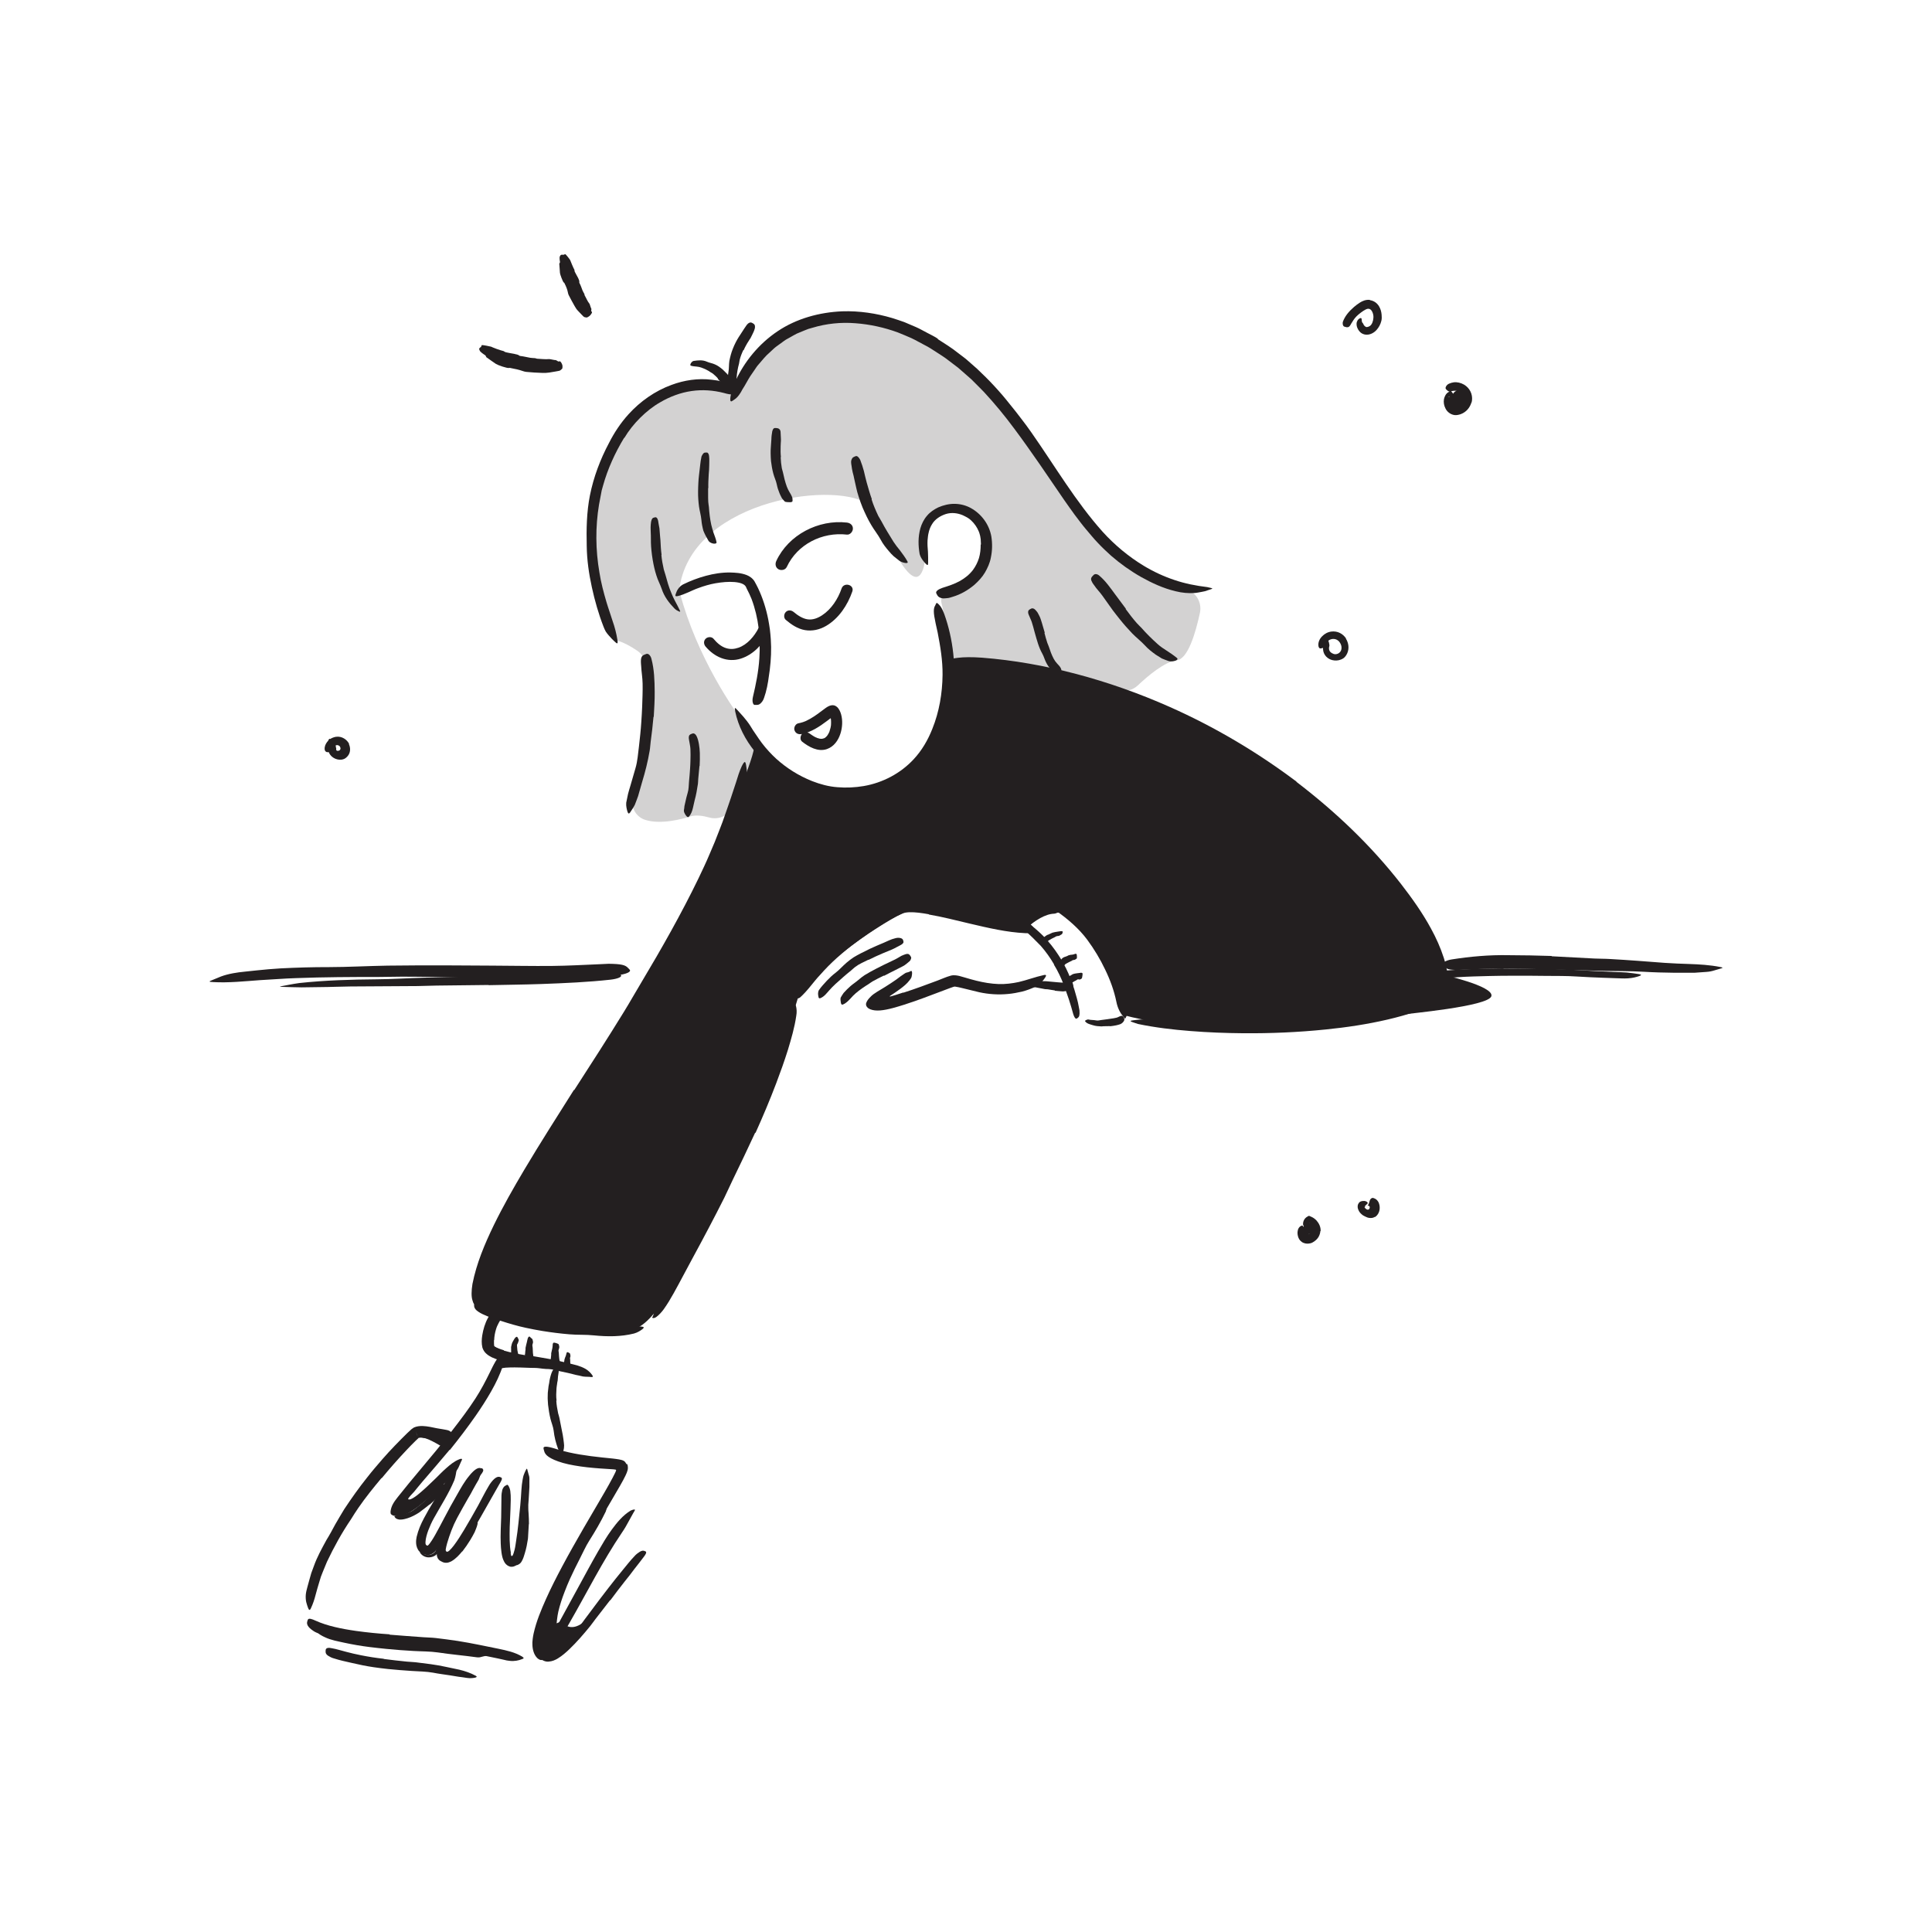 <?xml version="1.0" encoding="UTF-8"?><svg id="_169.Check" xmlns="http://www.w3.org/2000/svg" width="520" height="520" viewBox="0 0 520 520"><defs><style>.cls-1,.cls-2{fill:#231f20;}.cls-2{opacity:.2;}</style></defs><path class="cls-1" d="m404.66,260.68c3.09,0,6.18.03,9.27.09,1.13.01,2.25-.01,3.38.02,3.97.11,7.94.32,11.9.57,1.76.1,3.53.18,5.27.24,1.12.06,2.25.06,3.37.15,1.12.12,2.24.27,3.35.44.69.12.59.31-.02.53-.6.21-1.71.53-3.01.6-1.15.09-2.28-.03-3.43-.04l-3.42-.12c-2.28-.08-4.57-.19-6.87-.33-2.75-.19-5.62-.14-8.43-.17-3.1-.04-6.2-.06-9.29-.04-1.91,0-3.82.03-5.72.07-2.89.07-5.79.14-8.65.32-2.22.15-4.4.42-6.59.66-.48.05-.95.11-1.44.15-1.81.15-2.4-.03-2.82-.48-.1-.11-.22-.21-.28-.32-.2-.36.51-.74,1.83-1.02,3.91-.73,8.08-.96,12.26-1.15,3.11-.13,6.23-.18,9.35-.22v.05Z"/><path class="cls-1" d="m131.51,265.11l-14.04.16-5.12.13-18.05.11c-2.67.02-5.35.16-8,.17-1.7.02-3.41.05-5.11.07-1.71-.01-3.41-.08-5.11-.13-1.06-.04-.92-.08-.03-.24.89-.15,2.54-.52,4.49-.79,6.94-.75,13.88-.95,20.88-1.01,4.19-.02,8.54-.33,12.83-.44l14.14-.35c2.9-.07,5.8-.14,8.7-.21,4.39-.13,8.8-.2,13.16-.38,3.39-.14,6.7-.43,10.05-.65.74-.05,1.46-.12,2.2-.16,2.75-.16,3.64.05,4.25.67.14.14.32.28.4.42.28.44-.83.97-2.84,1.2-5.97.66-12.29.94-18.63,1.17-4.71.17-9.44.2-14.16.31v-.06Z"/><path class="cls-1" d="m119.37,389.54c-.09.12-3.57-2.25-5.4-2.54s1.84-2.13,1.84-2.13l5.83,1.74-2.27,2.93Z"/><path class="cls-1" d="m102.59,440.98c2.37.27,4.77.46,7.17.67.88.08,1.76.07,2.64.15,3.1.29,6.21.6,9.33,1,1.39.19,2.78.37,4.15.55,1.75.26,3.64.54,5.11,1.8.46.36.33.43-.21.53-.27.06-.63.11-1.08.24-.22.05-.46.14-.69.16-.22,0-.47.02-.7-.02-3.36-.47-6.87-.76-10.43-1.3-2.13-.31-4.39-.27-6.6-.4-2.43-.13-4.87-.32-7.31-.56-1.5-.15-3-.31-4.51-.5-2.28-.28-4.55-.68-6.8-1.16-1.74-.4-3.53-.67-5.21-1.48-.38-.15-.73-.36-1.1-.57-.34-.18-.58-.43-.78-.61-.19-.2-.36-.34-.44-.54-.16-.37-.18-.66-.11-.95.03-.13.04-.27.09-.38.15-.32.85-.21,1.73.13,1.28.57,2.71.86,4.14,1.28,1.45.38,2.96.7,4.52.95,2.31.39,4.69.69,7.08.9v.07Z"/><path class="cls-1" d="m150.75,425.32c.81-1.89,1.73-3.72,2.64-5.54.34-.66.63-1.35.98-2,1.26-2.3,2.66-4.51,4.01-6.73.6-.99,1.16-2,1.7-3.01.71-1.28,1.26-2.67,2.46-3.67.36-.32.45-.2.53.29.05.33.11.69.16,1.01.02.39-.05.8-.21,1.2-1.3,2.7-2.81,5.27-4.42,7.81-.97,1.52-1.71,3.24-2.55,4.86-.93,1.79-1.81,3.6-2.65,5.43-.49,1.14-1,2.27-1.42,3.43-.68,1.75-1.27,3.53-1.7,5.34-.17.7-.25,1.41-.35,2.11-.05.35-.09.7-.11,1.06-.04.35-.09.7-.14,1.05-.04.31-.07.61-.11.92-.08.57-.16.95-.3,1.21-.16.26-.35.4-.6.5-.11.05-.22.12-.33.14-.17.04-.32-.06-.45-.29-.13-.23-.28-.59-.3-1.04-.32-2.7.23-5.51,1-8.21.6-2,1.31-3.97,2.11-5.88l.05.02Z"/><path class="cls-1" d="m150.51,427.1c.02.42-4.69,13.04.67,9.07,2.44-1.81-3.75,8.83-4.69,9.06-.94.23-2.98-2.53-1.93-6.28,2.3-8.19,5.95-11.86,5.95-11.86Z"/><path class="cls-1" d="m152.72,437.69s2.13,1.21,5.08-1.75c2.95-2.96-2.06,4.19-3.98,6.19-1.93,2-4.2,4.94-5.86,4.34-1.66-.59,2.56-6.52,2.56-6.52l2.2-2.26Z"/><path class="cls-1" d="m115.66,404.89c-.67.56-1.37,1.1-2.08,1.62-.26.19-.5.41-.77.59-.96.62-1.98,1.17-3.1,1.53-.5.15-1.01.3-1.55.35-.34.02-.71.06-1.06-.07-.35-.08-.69-.29-.87-.62-.12-.19-.06-.21.17-.27.12-.03.27-.08.44-.17.17-.08.29-.08.43-.1.91.06,1.96-.29,3.07-.78.67-.28,1.26-.78,1.86-1.23.67-.5,1.32-1.03,1.96-1.59.39-.34.78-.7,1.15-1.06.57-.55,1.14-1.11,1.65-1.72.39-.47.7-1.01,1.03-1.52.07-.11.13-.24.21-.34.3-.4.49-.45.92-.22.1.05.2.1.29.16.31.2.4.55.24.9-.48,1.02-1.24,1.92-2.05,2.77-.6.63-1.26,1.23-1.91,1.82l-.03-.03Z"/><path class="cls-1" d="m124.41,417.55c-.81.96-1.66,1.94-2.91,2.67-.47.22-1.01.47-1.62.4-.49-.02-.92-.25-1.29-.46-.37-.18-.75-.61-.88-1.01-.18-.52-.12-.5-.14-.69v-.24c-.03.06-.06.12-.11.17-.03.06-.08.08-.12.13-.06.07-.45.31-.79.44-.35.12-.71.21-1.08.21-.94.03-1.9-.45-2.39-1.23-.16-.24-.06-.25.16-.14.21.12.58.32.97.51.52.24,1.1.29,1.64.14.27-.07.52-.18.75-.33.07-.05.09-.05.19-.14l.34-.37.08-.09.13-.3.26-.59.59-1.34c.08,1.09.07.65.09,1.28.02.43.02.94.06,1.38.01.12.02.25.05.36.02.12.05.24.06.27.03.1.07.2.12.29.11.18.21.28.41.38.39.23.8.14,1.16-.01.83-.34,1.7-1.16,2.41-2.06.45-.56.87-1.15,1.27-1.76.6-.93,1.19-1.89,1.69-2.88.39-.78.67-1.59,1.06-2.38.08-.17.15-.35.25-.53.2-.31.39-.48.6-.55.19-.08.37-.08.58-.03.09.02.19.04.27.07.25.11.31.49.27,1.04-.16.76-.48,1.46-.78,2.21-.36.71-.76,1.42-1.19,2.13-.64,1.05-1.35,2.08-2.13,3.09l-.04-.02Z"/><path class="cls-1" d="m142.33,410.23c-.06.97-.11,1.94-.17,2.91-.04.36-.01.71-.07,1.07-.19,1.26-.43,2.54-.82,3.8-.18.56-.32,1.13-.58,1.69-.17.35-.34.72-.63,1.02-.16.14-.31.28-.51.37-.09.05-.18.09-.28.14-.1.03-.22.03-.33.05-.28.01-.27-.09-.27-.41,0-.35-.07-.84-.02-1.15.35-.94.74-2.1,1.09-3.43.23-.79.15-1.67.18-2.52.02-.94.12-1.9.16-2.87l.09-1.79c.05-.91.13-1.82.16-2.73.02-.7-.06-1.41,0-2.12.01-.16,0-.31.04-.47.13-.58.37-.73.7-.79.08-.01.16-.03.23-.03.24,0,.41.27.54.69.28,1.21.35,2.43.43,3.7.04.94.12,1.9.1,2.86h-.06Z"/><path class="cls-1" d="m139.49,366.03c.89.03,1.78.09,2.68.21.32.03.65.01.98.06,1.15.13,2.28.45,3.4.73.5.12,1,.22,1.49.35.62.19,1.23.45,1.8.77.18.1.14.12-.04.15-.18.02-.53.12-.9.13-1.34.14-2.54,0-3.81-.17-.75-.11-1.55-.07-2.34-.1-.86-.03-1.73-.06-2.6-.09-.54-.02-1.07-.04-1.61-.03-.81,0-1.64.01-2.45.07-.63.05-1.24.2-1.86.29-.14.02-.27.06-.41.05-.52-.02-.69-.15-.83-.51-.03-.08-.07-.16-.09-.25-.07-.27.12-.53.49-.73.54-.32,1.1-.45,1.68-.61.58-.13,1.16-.29,1.76-.31.89-.06,1.78-.06,2.68-.07v.05Z"/><path class="cls-1" d="m132.96,360.69c-.02.32-.02.64,0,.94.01.14.01.31.03.43l.02.18s0,.03,0,.06c.02.03.02.06.07.1.07.08.24.18.36.27.3.19.65.32.99.5,1.19.63,2.5,1.13,3.81,1.56.59.18,1.19.31,1.79.39.76.15,1.53.26,2.31.26.25,0,.24.08.06.24-.18.17-.56.47-1.06.61-.43.1-.88.19-1.32.24-.45.04-.87-.03-1.3-.06-.43-.06-.85-.12-1.27-.22-.41-.11-.81-.27-1.21-.43-.94-.4-1.97-.66-2.94-1.11-.3-.15-.6-.29-.91-.49-.26-.14-.72-.48-.99-.9-.18-.38-.24-.67-.29-.94-.04-.27-.07-.54-.08-.8-.03-.74,0-1.46.1-2.18.14-1.09.44-2.15.86-3.18.33-.79.68-1.6,1.24-2.33.13-.15.25-.31.42-.43.62-.44.94-.39,1.28-.08.08.07.17.14.23.22.21.27.14.67-.08,1.04-.6,1.1-1.24,1.98-1.59,3.25-.27.9-.46,1.89-.48,2.87h-.05Z"/><path class="cls-2" d="m197.39,216.83c-1.02,2.59-3.83,3.95-6.51,3.2-1.72-.48-3.61-.75-5.08-.28-2.25.71-7.94,2.25-12.14.92-2.56-.81-3.99-3.54-3.45-6.17,1.41-6.75,4.65-23.98,3.64-35.44-.14-1.57-.99-3-2.29-3.89-1.55-1.06-3.79-2.38-6.03-2.93-3.9-.95-9.58-34.74-4.17-44.48.21-.38.4-.76.53-1.17,1.02-3.29,6.68-19.51,19.8-21.62,7.79-1.25,12.51-1.68,15.22-1.8,1.91-.09,3.62-1.19,4.5-2.88,2.52-4.84,8.9-14.06,21.11-14.32,16.56-.36,32.08,4.23,39.13,13.01s26.12,33.54,30.11,40.02c3.44,5.58,16.03,17.22,27.1,19.51,2.91.6,4.73,3.54,4.1,6.44-1.16,5.39-3.23,12.43-6.19,12.75-3.28.36-7.89,4.28-10.51,6.77-1.33,1.26-3.19,1.76-4.97,1.34l-17.08-4.07c-.16-.04-.31-.07-.47-.09l-23.39-3.4c-.88-.13-3.53-.05-4.21-.54-1.07-.77-.01-2.35-.29-3.71l-2.18-10.54c-.02-.1-.05-.2-.07-.3-.34-1.25-.56-2.51.66-2.93,3.66-1.27,10.53-4.41,11.45-10.28,0,0,1.42-6.29-1.62-9.08s-7.45-6.48-11.98-2.44c-3.14,2.8-2.58,11.64-3.64,14.73-3.21,9.33-12.22-15.17-14.14-16.94-7.76-7.16-47.57-2.27-51.4,21.73-.18,1.11-.16.76.13,1.85,4.39,16.52,14.32,31.58,18.28,36.06,5.28,5.96-1.63,15.14-3.93,21Z"/><path class="cls-1" d="m256.13,177.68s16.58,1.96,22.33,3c5.75,1.04,35.33,5.27,63.25,26.53,27.92,21.26,37.76,34.87,42.21,43.67,4.45,8.79,5.52,14.53,2.82,17.24-2.7,2.71-41.36,11.17-60.43,9.02-19.07-2.15-24.22-4.06-24.22-4.06,0,0-5.94-20.77-13.22-25.89-7.27-5.12-13.25,3.78-13.25,3.78,0,0-25.77-7.53-30.43-6.12-4.66,1.41-22.45,12.84-29.87,22.39-.99,1.27-6.42,23.75-8.72,27.86-2.31,4.11-21.83,43.41-21.83,43.41,0,0-8.33,19.36-15.22,19.36-6.89,0-40.84-1.95-41.79-7.51-.95-5.56,17.44-40.01,17.44-40.01,0,0,37.13-53.38,37.75-60.99s9.44-13.42,12.51-28.17c0,0,7.85-17.59,7.58-20.83,0,0,9.61,13.1,22.18,12.98s19.35-4.43,24.28-11.73c4.94-7.3,6.35-20.93,6.35-20.93l.28-3Z"/><path class="cls-1" d="m200.09,94.19c-.41.83-.76,1.72-1,2.65-.08.34-.1.69-.18,1.04-.34,1.21-.56,2.5-.65,3.8-.05.58.02,1.16.03,1.74.05.74.16,1.48,0,2.25-.05.24-.43.26-.86.11-.42-.15-.93-.47-1.06-.9-.2-.77-.45-1.54-.47-2.34-.03-.8.02-1.61.16-2.42.18-.96.1-1.98.25-2.98.22-1.09.49-2.17.91-3.21.23-.64.54-1.26.84-1.87.48-.92,1.05-1.79,1.61-2.63.44-.66.84-1.33,1.32-1.98.11-.14.22-.26.36-.38.53-.39.87-.33,1.29-.05.1.07.2.12.29.2.28.23.33.67.23,1.17-.19.71-.48,1.27-.76,1.83-.16.27-.26.57-.42.83-.18.25-.35.5-.5.77-.25.38-.49.76-.7,1.17-.24.39-.42.82-.61,1.24l-.07-.02Z"/><path class="cls-1" d="m193.23,101.88c-.41-.52-.91-.92-1.42-1.36-.2-.14-.42-.23-.62-.37-.71-.52-1.55-.89-2.44-1.22-.4-.14-.81-.22-1.22-.26-.53-.07-1.07-.06-1.61-.26-.17-.06-.15-.32,0-.59.15-.27.43-.6.76-.67,1.16-.17,2.42-.33,3.58.2.68.31,1.46.4,2.17.73.79.33,1.47.86,2.11,1.4.38.35.74.71,1.08,1.07.52.56.93,1.19,1.41,1.74.36.43.86.75,1.19,1.2.08.09.17.18.23.28.24.39.18.6-.21,1-.09.09-.17.18-.27.26-.31.27-.71.32-1.05.17-.47-.25-1.01-.45-1.35-.79-.37-.31-.7-.67-1.02-.99-.49-.48-.91-1-1.36-1.47l.04-.05Z"/><path class="cls-1" d="m283.92,266.58c-.65-.1-1.29-.21-1.94-.31-.24-.03-.47,0-.71-.04-.83-.14-1.66-.3-2.49-.48-.37-.07-.74-.08-1.1-.09-.47,0-.94.04-1.41-.15-.15-.06-.12-.4.01-.75.13-.35.37-.72.64-.77.96-.14,1.92-.22,2.89-.01.58.17,1.18.08,1.77.12.65.06,1.3.12,1.95.18.4.04.8.07,1.2.11.61.05,1.22.1,1.82.1.47,0,.93-.13,1.39-.17.1,0,.2-.02.3-.01.38.04.5.19.57.68.02.11.04.22.05.33.03.36-.13.67-.41.84-.21.12-.42.23-.63.33-.21.07-.43.14-.65.19-.43.08-.87.2-1.31.15-.65-.03-1.3-.12-1.95-.18v-.06Z"/><path class="cls-1" d="m149.73,377c.05,1.11.26,2.24.49,3.38.1.42.27.82.34,1.24.3,1.5.62,3.04.91,4.61.12.7.22,1.41.3,2.13.16.91,0,1.89-.34,2.76-.11.27-.27.2-.5-.06-.23-.26-.57-.69-.74-1.13-.57-1.57-.98-3.11-1.18-4.92-.14-1.07-.6-2.1-.87-3.2-.29-1.2-.48-2.46-.63-3.71-.04-.78-.13-1.56-.09-2.34l.02-.89.1-.89.1-.88.17-.87c.1-.91.33-1.79.62-2.65.08-.18.15-.37.24-.55.18-.33.31-.54.48-.65.2-.09.37-.11.57-.09.09,0,.18,0,.26.02.13.03.21.14.28.32.07.18.16.44.1.69-.06.38-.12.75-.17,1.12-.02.38-.04.75-.09,1.12-.1.35-.13.71-.18,1.07-.03.36-.14.71-.14,1.08-.07,1.08-.13,2.17.02,3.28h-.06Z"/><path class="cls-1" d="m120.24,412.68c-.64,1.18-1.29,2.35-2.08,3.55-.21.3-.42.6-.67.91-.25.31-.54.64-1.04.99-.16.09-.32.18-.48.25-.22.08-.51.13-.76.15-.3-.02-.53-.03-.82-.1-.58-.12-1.1-.41-1.5-.83-.58-.58-.86-1.55-.89-2.19-.04-.65.02-1.24.14-1.77.44-1.88,1.16-3.48,1.98-5.03.81-1.55,1.69-3.03,2.58-4.5.8-1.3,1.53-2.64,2.33-3.91.52-.81,1.04-1.63,1.59-2.43.58-.78,1.23-1.51,1.87-2.25.41-.45.46-.32.38.23-.1.54-.21,1.57-.58,2.64-1.53,3.65-3.66,6.89-5.54,10.29-.57,1.01-1.04,2.09-1.46,3.17-.4,1.07-.72,2.21-.77,3.14-.01.57.02.67.2.87.1.08.19.12.35.15l.13.02h0c-.01,1.15,0,.32,0,.57h0s0,0,0,0h0s0-.06,0-.06c0-.03,0-.06,0-.09-.01-.05-.03-.1-.06-.14l-.09-.25h0s.06-.05.08-.06c.31-.24.71-.79,1.04-1.3.35-.52.68-1.09,1-1.66.79-1.41,1.56-2.86,2.32-4.32,1.15-2.21,2.36-4.41,3.62-6.58.96-1.69,1.89-3.38,3.17-4.91.27-.34.55-.68.87-.99,1.19-1.18,1.86-1.28,2.42-1.02.13.06.28.11.38.19.32.27,0,.89-.67,1.68-1,1.21-1.86,2.61-2.7,4.08-.89,1.43-1.75,2.94-2.59,4.48-1.24,2.3-2.47,4.65-3.7,7.05l-.06-.03Z"/><path class="cls-1" d="m124.87,415.66c-.4.57-.81,1.14-1.26,1.7-.23.28-.44.57-.7.85-.13.14-.24.28-.38.42l-.27.27c-.11.12-.23.22-.34.32-.24.18-.49.33-.74.49-.25.16-.51.21-.76.29-.5.05-1.06.08-1.5-.26-.92-.59-1.26-1.68-1.08-2.88.05-.48.1-.66.15-.95.06-.26.11-.53.18-.78.13-.51.27-1.01.44-1.49,1.23-3.39,2.83-6.52,4.51-9.62.77-1.36,1.47-2.77,2.31-4.08.53-.85,1.06-1.7,1.67-2.51.65-.78,1.41-1.49,2.27-2.09.57-.35.57-.14.36.38-.22.53-.46,1.51-.9,2.53-.48.84-.99,1.67-1.45,2.54l-.7,1.3-.75,1.28c-.99,1.71-1.95,3.46-2.91,5.22-1.13,2.11-2,4.48-2.67,6.76-.09.31-.17.62-.24.93-.04.16-.06.31-.09.46-.03.14-.03.15-.04.22-.02.12-.03.25,0,.38.03.13.13.23.24.3.26.08.51-.12.71-.29.13-.11.41-.42.61-.63.21-.25.42-.49.62-.76.98-1.31,1.87-2.72,2.73-4.15,1.3-2.17,2.57-4.39,3.8-6.61.95-1.73,1.79-3.48,2.82-5.19.23-.38.44-.76.74-1.11,1.05-1.32,1.79-1.58,2.38-1.34.14.06.28.1.36.18.14.13.11.36.01.61-.1.26-.28.62-.57,1.06-1.7,2.99-3.44,6.07-5.21,9.18-1.36,2.37-2.75,4.75-4.31,7.09l-.05-.03Z"/><path class="cls-1" d="m137.43,417.97l.11.53s0,.07.01.1c.01.07.05.15.12.19.12.05.23-.03.31-.14.03-.05.02,0,.08-.15.05-.15.12-.28.17-.44.1-.31.2-.63.28-.96.2-.82.29-1.68.43-2.54.49-3.05.76-6.21,1.09-9.36.14-1.4.22-2.81.31-4.22.05-.9.16-1.8.32-2.7.09-.45.15-.9.32-1.34.16-.44.35-.87.56-1.29.28-.52.33-.41.44.1.05.25.16.62.28,1.04.06.21.15.44.19.68.03.23.05.48.04.73-.04.89.05,1.79-.04,2.69l-.16,2.71c-.12,1.81-.24,3.65-.49,5.49-.31,2.2-.34,4.51-.7,6.81-.17,1.03-.37,2.06-.73,3.13l-.15.41c-.06.17-.17.36-.26.54-.16.38-.41.67-.65.97-.5.56-1.22.83-1.94.73-.64-.15-1.17-.54-1.54-1.11-.12-.26-.29-.5-.38-.77-.09-.26-.22-.58-.25-.76-.11-.41-.17-.82-.23-1.22-.12-.8-.16-1.59-.2-2.37-.1-2.37.05-4.7.12-7.01.06-1.79.02-3.56.07-5.34.01-.39,0-.78.06-1.17.05-.36.11-.66.17-.91.07-.25.18-.44.28-.6.18-.32.43-.49.69-.61.12-.06.22-.14.3-.17.21-.11.69.54.88,1.62.23,1.6.09,3.19.06,4.81-.07,1.62-.14,3.25-.21,4.89-.04,2.4-.1,4.9.32,7.03l-.06.02Z"/><path class="cls-1" d="m102.68,397.82c-2.17,2.59-4.31,5.24-6.23,8.03-.7,1.02-1.36,2.06-2.01,3.11-2.45,3.61-4.56,7.44-6.43,11.38l-1.11,2.69-.53,1.35-.42,1.38c-.34,1.18-.73,2.36-1.02,3.55-.3,1.19-.69,2.36-1.23,3.52-.33.72-.54.59-.81-.13-.14-.36-.3-.87-.47-1.5-.13-.62-.18-1.33-.11-2.07.07-.66.24-1.3.41-1.93l.52-1.9.54-1.9.68-1.84c.87-2.48,2.16-4.78,3.41-7.08.83-1.33,1.59-2.74,2.34-4.15.82-1.38,1.6-2.79,2.45-4.14,1.94-2.93,3.96-5.79,6.15-8.52,1.32-1.7,2.73-3.33,4.14-4.96,2.14-2.46,4.43-4.79,6.76-7.08l.72-.66c.14-.12.2-.21.39-.35.19-.14.38-.28.58-.4.77-.35,1.55-.41,2.28-.41,1.43.05,2.68.36,3.86.6.52.11,1.02.16,1.51.25.9.18,1.4.22,1.79.4.37.17.63.41.91.74.13.16.3.3.4.45.18.26.11.54-.28.88-.37.34-1.09.66-1.98.69-1.32.07-2.54-.17-3.65-.4-1.1-.23-2.16-.47-2.93-.47-.18,0-.36,0-.48.04-.08,0-.13.02-.17.04l-.07.02h-.02s0,0,0,0h0s0,0,0,0h0c-.29-.77.64,1.72-.64-1.72.16.53.36,1.04.58,1.54l.08.19s0,0,0,.01h0s.01,0,.01,0h.02s.02,0,.02,0c.03-.03-.05.04-.09.08l-.14.13-.57.53c-.78.77-1.58,1.57-2.35,2.4-2.32,2.45-4.58,5.02-6.75,7.65l-.06-.05Z"/><path class="cls-1" d="m121.02,390.21c-2.44,2.92-4.92,5.79-7.39,8.66-.45.52-.89,1.06-1.32,1.59l-.65.8-.21.26-.09.09c-.22.22-.48.5-.78.84-.15.17-.31.35-.47.56-.08.1-.16.21-.23.34-.1.16.05.2.12.22.34.07.7-.11,1.09-.32.39-.22.81-.52,1.27-.87,1.64-1.33,3.21-2.83,4.74-4.32.99-.95,1.92-1.97,2.98-2.88,1.04-.92,2.11-1.84,3.53-2.41.44-.19.72-.15.74-.03.04.14-.11.35-.28.73-.18.36-.4.87-.66,1.49-.29.58-.71,1.16-1.24,1.74-.93,1.03-1.93,2-2.95,2.97-1.02.97-2.05,1.94-3.12,2.89-.54.47-1.08.94-1.63,1.4l-1.19.97c-.52.43-1.04.81-1.56,1.17-2.12,1.54-3.7,2.02-4.77,1.97-.34,0-.69-.03-1.05-.13-.17-.06-.35-.15-.52-.27-.01-.02-.06-.01-.05-.06l-.08-.05s-.07-.09-.08-.14c-.03-.09-.04-.16-.05-.23-.03-.27,0-.53.07-.83.05-.28.14-.62.31-1.02.1-.21.18-.41.34-.67l.22-.37.28-.41c.37-.54.88-1.14,1.32-1.7.8-.99,1.6-1.98,2.39-2.96l7.31-8.78c1.48-1.81,2.95-3.63,4.38-5.47,2.17-2.79,4.31-5.63,6.22-8.57,1.48-2.29,2.72-4.66,3.89-7.05.25-.53.5-1.04.77-1.57,1.01-1.94,1.41-2.51,2.21-2.69.17-.05.35-.13.48-.14.42-.06.61,1.01.04,2.6-.76,2.39-1.88,4.69-3.15,6.92-1.27,2.24-2.68,4.42-4.16,6.55-2.2,3.16-4.55,6.23-6.95,9.22l-.06-.04Z"/><path class="cls-1" d="m151.74,367.1c.02-.29.1-.59.15-.87.02-.1,0-.2.03-.3.11-.36.22-.7.37-1.02.06-.14.09-.29.12-.43.04-.18.06-.38.22-.53.05-.05.22,0,.4.09.18.09.38.22.41.31.07.35.17.67.02.99-.1.19,0,.4,0,.6,0,.22.02.44.02.67,0,.14,0,.28.02.42.02.21.04.43.13.62.09.14.22.26.32.38.02.03.05.05.07.08.04.12-.06.22-.4.42l-.23.14c-.26.15-.52.21-.69.16-.25-.07-.45-.19-.63-.33-.18-.14-.2-.34-.27-.53-.08-.28-.09-.58-.11-.87h.04Z"/><path class="cls-1" d="m148.24,365.79c.03-.4.07-.79.12-1.17.01-.14-.03-.27,0-.41.09-.49.22-.96.32-1.43.04-.2.06-.41.07-.61.01-.26-.02-.53.2-.76.07-.07.39-.02.71.07.33.1.69.25.73.38.07.24.13.47.15.69-.02.23-.07.46-.17.69-.12.29.02.57.03.86.02.31.04.64.06.95.02.2.04.39.06.59.04.3.07.61.21.87.1.21.37.35.51.53.03.04.06.08.07.13.02.19-.12.32-.56.58l-.3.17c-.33.18-.67.25-.93.19-.84-.14-.99-.68-1.15-1.17-.1-.38-.16-.77-.18-1.16h.06Z"/><path class="cls-1" d="m141.33,364.41c.01-.4.06-.81.12-1.2.02-.14-.02-.28,0-.43.09-.51.23-1.01.35-1.51.05-.22.11-.44.15-.67.07-.29.1-.61.45-.87.1-.07.26.1.45.3.18.19.43.34.47.45.05.18.11.41.14.63.03.23-.05.46-.13.71-.11.3.02.61.04.92.02.34.04.68.05,1.03.01.21.01.43.05.64.04.32.07.65.2.94.11.22.31.4.47.59.03.04.09.07.11.12-.05.22-.2.36-.58.59l-.25.15c-.27.15-.57.2-.88.15-.8-.23-1.02-.79-1.13-1.33-.09-.4-.1-.81-.13-1.22h.05Z"/><path class="cls-1" d="m137.57,364.16c-.02-.39-.01-.8,0-1.2,0-.14-.03-.29,0-.44.09-.52.22-1.06.51-1.53.11-.21.24-.41.35-.61.09-.12.17-.25.27-.36.11-.1.24-.18.39-.23.09-.03.23.17.34.4.11.23.23.5.19.59-.15.36-.14.65-.39.99-.15.22-.05.49-.05.76.01.29.04.61.08.92.03.2.06.39.12.59.08.29.14.61.27.89.1.22.31.39.48.59.04.04.09.08.11.13.09.19-.01.3-.44.52l-.29.15c-.33.15-.64.19-.82.11-.51-.26-.75-.68-.95-1.14-.14-.35-.16-.75-.22-1.13h.04Z"/><path class="cls-1" d="m135.59,363.5c1.86.56,3.9.94,5.94,1.28.75.12,1.51.16,2.26.28,2.66.46,5.35.88,8.02,1.56,1.19.29,2.39.55,3.58.89.76.23,1.51.53,2.23.94.7.42,1.35,1.02,1.82,1.72.29.45.06.5-.44.45-.47-.09-1.33-.02-2.09-.14-.67-.17-1.36-.31-2.06-.45-.68-.2-1.4-.36-2.12-.53-1.45-.33-2.95-.59-4.45-.99-1.81-.46-3.76-.54-5.66-.81-2.1-.3-4.21-.62-6.33-1.11-1.31-.31-2.62-.67-3.92-1.27-.49-.25-.99-.53-1.45-.95-.47-.39-.87-.99-1.08-1.66-.28-1.17-.2-2.26-.04-3.32.27-1.63.73-3.21,1.53-4.67.18-.32.36-.63.6-.91.43-.53.8-.81,1.12-.93.36-.08.65-.03.97.11.14.06.29.11.41.18.19.13.26.34.26.65,0,.31-.05.71-.25,1.08-.52,1.14-1,2.21-1.39,3.31-.35,1.09-.59,2.28-.51,3.22.02.17.04.32.07.45.01.08.03.03.02.05-.01,0-.01.02.02.04,0,.08.25.28.52.47.62.38,1.52.71,2.44.97v.07Z"/><path class="cls-1" d="m249.98,246.07c-1.79-.32-3.61-.59-5.24-.54-.4.02-.78.06-1.12.12-.17.04-.28.08-.46.13l-.6.25c-.81.34-1.63.75-2.43,1.17-1.17.64-2.29,1.37-3.43,2.09-2.02,1.24-3.99,2.59-5.9,4.03-1.93,1.41-3.79,2.93-5.58,4.53-1.59,1.42-3.09,2.96-4.49,4.54-1.87,1.98-3.35,4.28-5.43,6.11-.8.45-.87.26-.9-.67-.02-.93.24-2.45,1.28-3.68,3.55-4.45,7.59-8.55,12.22-11.99,2.76-2.05,5.57-4.27,8.6-6.09,1.67-1,3.37-1.93,5.22-2.71.41-.18,1.08-.42,1.61-.49.55-.1,1.08-.13,1.6-.14,1.03-.02,2.03.06,3,.18,2.4.3,4.71.81,7.01,1.32,3.48.8,6.91,1.74,10.33,2.52,2.66.6,5.31,1.02,7.95,1.4.58.07,1.15.15,1.74.22,1.08.16,1.78.29,2.26.49.48.23.74.48.94.86.09.17.22.35.27.51.08.28-.11.5-.54.68-.43.18-1.1.3-1.94.25-4.97-.23-9.99-1.41-14.96-2.58-3.69-.87-7.36-1.82-11-2.44v-.07Z"/><path class="cls-1" d="m281.95,251.64c.32-.16.64-.31.97-.45.12-.05.23-.12.35-.16.45-.12.9-.21,1.35-.27.21-.03.38-.06.59-.09.25-.04.49-.08.75,0,.08.02.09.16.05.33-.04.16-.12.38-.23.45-.2.12-.38.23-.59.36-.19.11-.42.11-.64.14-.28.02-.5.22-.74.34-.27.14-.56.25-.83.41-.17.09-.34.19-.5.29-.24.16-.5.32-.71.53-.16.17-.26.39-.41.56-.03.04-.05.09-.09.12-.13.13-.27.08-.52-.12l-.17-.14c-.18-.16-.27-.37-.25-.56.05-.25.14-.49.25-.7.14-.18.31-.34.49-.49.27-.22.57-.41.87-.6l.02.03Z"/><path class="cls-1" d="m286.54,257.58c.25-.1.51-.19.76-.29.09-.04.16-.12.26-.15.35-.12.72-.19,1.1-.2.16-.02.31-.07.46-.12.19-.07.37-.16.6-.06.07.03.12.3.13.58.02.28.02.6-.06.65-.26.21-.49.38-.83.4-.23-.02-.37.15-.55.24-.21.1-.43.21-.65.31-.14.07-.28.14-.41.22-.2.13-.44.21-.62.36-.14.12-.23.31-.36.47-.03.03-.05.08-.08.1-.14.08-.24,0-.48-.33l-.16-.23c-.17-.27-.26-.53-.24-.68.06-.45.26-.68.49-.91.16-.18.41-.25.63-.39l.03.04Z"/><path class="cls-1" d="m287.55,262.93c.26-.18.54-.37.85-.52.11-.05.2-.15.32-.2.43-.16.9-.23,1.33-.28.2,0,.38-.05.57-.07.23-.05.47-.1.71.07.07.05.06.37,0,.7-.05.33-.11.69-.2.75-.15.1-.28.18-.41.24-.13.05-.29,0-.47-.03-.23-.05-.37.14-.54.24-.22.12-.44.24-.66.35-.14.09-.28.17-.41.28-.2.16-.42.31-.58.52-.12.17-.17.4-.3.57-.03.04-.04.09-.07.12-.13.12-.26.08-.57-.19l-.22-.19c-.23-.22-.37-.46-.39-.62-.01-.24,0-.47.04-.67.07-.17.18-.33.31-.48.18-.22.41-.43.65-.64l.03.03Z"/><path class="cls-1" d="m283.69,259.55c-1.02-1.76-2.22-3.44-3.58-4.99-.52-.55-1.05-1.08-1.59-1.6-.45-.46-.91-.92-1.39-1.35l-.71-.66-1.16-.94-.39-.57-.2-.28-.02-.03v-.02s-.01,0-.01,0c-.06,0,.08-.01.07,0h0s0,0,0,0h0s-.02-.07-.03-.1c-.02-.06,0-.11-.01-.17.1-.44.41-.88.79-1.28.88-.91,1.34-1.21,1.99-1.67,1.06-.74,2.21-1.38,3.45-1.83.79-.29,1.65-.5,2.53-.53.44-.03.89.02,1.32.13.21.07.43.12.63.21.2.09.39.24.56.38.43.38.24.53-.28.81-.56.33-1.27.81-1.94.86-1.23.04-2.5.51-3.72,1.18-.6.35-1.21.71-1.79,1.13l-.41.3-.11.04c-.08.04-.18.08-.29.18-.04.07.04.12.09.19l.19.18.31.27.96.82c.64.55,1.26,1.13,1.85,1.72,1.55,1.59,2.92,3.34,4.12,5.19.75,1.14,1.4,2.33,2.02,3.54.91,1.84,1.63,3.78,2.24,5.72.43,1.52.91,3,1.17,4.55.06.34.14.67.19,1.02.1,1.29-.05,1.71-.46,2.01-.1.07-.19.16-.29.2-.32.14-.66-.35-.93-1.23-.36-1.3-.73-2.61-1.16-3.91-.43-1.3-.92-2.58-1.36-3.88-.73-1.91-1.6-3.77-2.68-5.52l.05-.03Z"/><path class="cls-1" d="m417.65,257.38l11.5.61c1.4.07,2.8.04,4.19.13,2.46.15,4.93.29,7.39.48l7.38.56c2.18.15,4.38.23,6.55.3,2.79.1,5.58.26,8.35.81.86.16.74.24,0,.45-.45.13-.98.29-1.54.45-.64.21-1.38.37-2.19.42l-2.14.15-1.07.08h-1.07s-4.27,0-4.27,0c-2.85-.03-5.7-.11-8.56-.28-3.42-.19-6.99-.16-10.5-.22l-11.57-.32c-2.37-.06-4.75-.12-7.12-.18-3.59-.08-7.21-.19-10.77-.14-2.77.07-5.49.21-8.23.31-.6.02-1.19.07-1.8.06-1.13,0-1.87-.06-2.4-.22-.52-.19-.83-.43-1.07-.79-.11-.16-.26-.32-.33-.47-.11-.26.06-.5.47-.73.41-.23,1.05-.49,1.88-.61,4.9-.77,10.09-1.25,15.29-1.14,3.86.01,7.74.08,11.61.21v.09Z"/><path class="cls-1" d="m377.4,273.08c1.13-.23,23.15-2.17,24-4.94.85-2.77-13.72-5.94-13.72-5.94l-.94,5.91-9.34,4.97Z"/><path class="cls-1" d="m164.21,430.69c-1.3,1.7-2.62,3.4-3.95,5.1-.49.62-.92,1.28-1.42,1.89-1.76,2.16-3.59,4.29-5.64,6.25-.92.87-1.88,1.72-3.01,2.41-.71.45-1.56.82-2.51.88-.97.11-1.96-.43-2.5-1.1-.37-.42-.08-.54.45-.56.26-.01.57,0,.9-.07.31,0,.6-.21.86-.19.97-.05,2.18-.95,3.24-1.92,1.12-.95,2.21-2.06,3.32-3.19,1.33-1.35,2.43-3.02,3.6-4.58l3.89-5.19,2.44-3.18c1.23-1.61,2.53-3.19,3.8-4.76,1-1.21,1.95-2.45,3.05-3.59.24-.25.46-.52.76-.73,1.04-.81,1.52-.89,1.99-.71.11.05.23.08.32.14.28.2.04.74-.52,1.44-.79,1.1-1.67,2.13-2.51,3.24-.42.56-.84,1.11-1.27,1.68l-1.33,1.67c-1.31,1.67-2.62,3.37-3.9,5.11l-.05-.03Z"/><path class="cls-1" d="m281.11,170.33c.23.91.49,1.82.78,2.71.11.32.28.62.38.95.37,1.14.78,2.28,1.34,3.33.13.23.27.45.42.67l.49.6c.43.51.94.86,1.14,1.67.07.25-.03.36-.37.49-.17.07-.41.15-.7.22-.27.05-.55.03-.76-.07-1.44-.87-2.24-2.32-2.76-3.76-.29-.88-.82-1.65-1.17-2.5-.39-.93-.68-1.89-.96-2.84l-.5-1.76c-.25-.89-.45-1.79-.75-2.65-.23-.67-.57-1.29-.82-1.95-.05-.15-.11-.28-.14-.44-.06-.58.08-.8.54-1.05.1-.06.2-.12.31-.16.34-.15.73,0,1.06.33.25.25.46.52.65.79.16.28.31.57.45.86.3.57.46,1.19.66,1.8.26.91.53,1.82.8,2.74l-.06.02Z"/><path class="cls-1" d="m250.63,203.46c-3.36,4.81-8.41,8.27-13.87,9.96l-1.5.45-1.53.35c-1.01.27-2.06.34-3.09.48-3.66.29-7.35-.15-10.83-1.19-3.47-1.03-6.75-2.59-9.71-4.67-2.64-1.82-4.95-4.09-6.93-6.56-2.56-3.15-4.48-6.85-5.29-10.79-.24-1.23-.06-1.11.68-.28.74.83,2.16,2.27,3.35,4.1.51.82,1,1.65,1.57,2.42.29.38.52.8.8,1.18l.83,1.15c1.16,1.5,2.43,2.9,3.82,4.17,2.79,2.52,6.04,4.57,9.66,6.01,2.15.84,4.44,1.47,6.81,1.64,2.36.2,4.75.08,7.07-.31,5.11-.88,9.92-3.41,13.45-7.22,2.18-2.34,3.82-5.14,5.02-8.18,1.85-4.57,2.7-9.59,2.75-14.53.04-3.86-.59-7.61-1.31-11.34-.15-.82-.38-1.61-.54-2.44-.66-3.05-.64-4.09-.1-4.95.1-.19.17-.43.26-.54.14-.2.37-.01.82.47.47.48.91,1.31,1.33,2.44,2.4,6.69,3.28,14.38,2.34,22.01-.67,5.67-2.48,11.31-5.81,16.22l-.07-.04Z"/><path class="cls-1" d="m264.03,146.57l-.05-.95-.02-.48-.07-.43c-.04-.28-.08-.57-.18-.85-.08-.28-.15-.57-.28-.84-.45-1.1-1.16-2.13-2.06-2.96-.64-.64-1.47-1.01-2.25-1.39-1.42-.6-3.02-.79-4.54-.32-1.52.5-2.96,1.4-3.77,2.82-.77,1.24-1.07,2.79-1.16,4.32-.05.99.02,1.99.11,2.99.05,1.01.06,2.04.05,3.09-.01.66-.21.62-.66.15-.44-.47-1.29-1.37-1.63-2.61-.38-2.21-.46-4.57.21-6.95.35-1.17.91-2.35,1.77-3.34.83-1.01,1.95-1.73,3.04-2.26,1.37-.59,2.87-.97,4.4-.95,1.53.01,3.05.41,4.36,1.13,2.87,1.59,4.95,4.42,5.52,7.64.3,1.9.27,3.82-.13,5.71-.26,1.43-.88,2.79-1.61,4.04-.75,1.26-1.76,2.32-2.83,3.28-1.71,1.44-3.66,2.57-5.81,3.21-.47.13-.93.33-1.43.36-.46.05-.84.08-1.16.08-.32-.01-.58-.11-.79-.19-.42-.17-.66-.42-.84-.77-.08-.16-.19-.32-.24-.47-.15-.51.54-1,1.65-1.4,1.64-.52,3.22-1.02,4.64-1.81,1.42-.78,2.68-1.79,3.63-3.05.69-.95,1.23-2.01,1.59-3.16.34-1.16.47-2.39.46-3.65h.08Z"/><path class="cls-1" d="m167.99,117.83c-2.43,4.01-4.43,8.36-5.69,12.91l-.35,1.25c-.09.42-.16.85-.24,1.27-.15.85-.34,1.69-.48,2.54-1,5.99-.95,12.21.11,18.31.42,2.71,1.14,5.39,1.91,8.01.24.84.54,1.67.81,2.51.27.84.53,1.68.82,2.51.59,1.66,1.03,3.38,1.31,5.16.17,1.11-.07,1.05-.82.32-.37-.36-.92-.87-1.47-1.53-.27-.33-.6-.68-.85-1.09-.23-.42-.44-.87-.62-1.35-1.33-3.42-2.34-6.97-3.13-10.58-.79-3.62-1.33-7.32-1.38-11.07-.11-4.47-.04-9.16.86-13.67.99-4.95,2.79-9.71,5.14-14.12,1.38-2.73,3.14-5.39,5.23-7.69,3.17-3.5,7.15-6.3,11.59-7.92,3.43-1.28,7.13-1.84,10.81-1.39.8.14,1.62.16,2.4.4,1.47.41,2.42.74,2.99,1.18.59.39.84.81.96,1.29.06.22.15.44.16.61.02.56-1.31.67-3.19.09-2.85-.74-5.83-.96-8.75-.53-2.92.42-5.78,1.48-8.41,3.02-1.97,1.12-3.77,2.56-5.4,4.18-1.63,1.62-3.1,3.44-4.27,5.42l-.07-.03Z"/><path class="cls-1" d="m252.4,91.27c1.86,1.2,3.75,2.35,5.47,3.74.86.69,1.79,1.3,2.6,2.04l2.48,2.18c3.21,3,6.22,6.21,8.9,9.63,1.02,1.22,1.98,2.48,2.94,3.73.98,1.24,1.9,2.52,2.81,3.81,6.37,9.09,11.92,18.61,19.19,26.74,3.22,3.55,6.97,6.67,11.03,9.13,2.61,1.58,5.39,2.87,8.26,3.83,2.87.98,5.83,1.55,8.86,1.92,1.91.43,1.7.32.05.88-.41.18-.92.3-1.52.4-.59.1-1.28.26-2.02.31-1.49.1-3.27-.02-5.1-.49-3.27-.79-6.33-2.2-9.22-3.82-2.88-1.64-5.59-3.56-8.08-5.73-1.23-1.1-2.43-2.24-3.56-3.45-1.16-1.19-2.15-2.47-3.22-3.7-1.06-1.24-2-2.56-3-3.85-.97-1.3-1.88-2.64-2.82-3.96-4.37-6.39-8.82-13.02-13.47-19.26-2.55-3.44-5.26-6.73-8.15-9.85-.73-.77-1.5-1.5-2.24-2.26l-1.13-1.13-1.19-1.05-2.39-2.09-2.53-1.92c-1.02-.82-2.13-1.5-3.22-2.21-1.1-.71-2.18-1.44-3.35-2.01-1.16-.6-2.29-1.26-3.47-1.82-1.2-.5-2.38-1.05-3.59-1.51-3.69-1.36-7.57-2.21-11.48-2.5-3.91-.32-7.87.1-11.58,1.22l-1.09.31c-.36.12-.7.28-1.05.41l-2.07.86c-.66.33-1.3.72-1.95,1.08l-.97.54c-.32.18-.6.43-.91.64l-1.79,1.3c-.58.45-1.09.99-1.64,1.48-1.14.94-2.03,2.13-3,3.23-.45.47-.77,1.04-1.14,1.56-.36.53-.73,1.06-1.1,1.6-.66,1.02-1.1,1.93-1.55,2.65-.22.36-.43.69-.61.98-.16.31-.3.59-.46.83-.6.97-1.1,1.48-1.66,1.84-.26.16-.54.4-.75.48-.36.13-.45-.32-.3-1.27.07-.48.21-1.07.4-1.79.09-.36.21-.74.35-1.14.15-.4.36-.8.57-1.23,2.37-5.18,6.25-10,11.33-13.41,5.08-3.43,11.29-5.13,17.42-5.38,4.57-.15,9.14.53,13.48,1.82,1.07.36,2.16.68,3.22,1.08l3.12,1.33c1.04.45,1.99,1.02,2.99,1.53.98.54,2.01.99,2.93,1.62l-.03.07Z"/><path class="cls-1" d="m302.96,163.9c.96,1.3,1.94,2.6,3.01,3.81.39.44.83.84,1.24,1.27,1.37,1.57,2.87,3.03,4.43,4.43.69.62,1.47,1.14,2.24,1.63.99.64,1.97,1.29,2.9,2.06.29.25.12.51-.33.69-.44.17-1.2.34-1.92.13-.61-.22-1.23-.43-1.82-.69-.55-.33-1.09-.67-1.63-1.02-1.04-.75-2.06-1.53-2.92-2.49-1.04-1.13-2.3-2.09-3.39-3.2-1.18-1.23-2.31-2.51-3.37-3.84-.67-.81-1.29-1.65-1.93-2.47-.94-1.27-1.81-2.59-2.74-3.85-.7-1-1.59-1.84-2.25-2.86-.16-.22-.32-.42-.46-.66-.5-.87-.46-1.25.03-1.78.11-.12.22-.25.34-.35.4-.33,1.01-.22,1.55.28,1.67,1.42,2.88,3.2,4.18,4.95.96,1.3,1.92,2.61,2.91,3.91l-.06.05Z"/><path class="cls-1" d="m175.89,192.93c-.21,2.24-.44,4.48-.76,6.72-.11.82-.13,1.64-.28,2.45-.48,2.87-1.2,5.7-2.05,8.48-.35,1.24-.71,2.48-1.06,3.71-.29.77-.56,1.55-.87,2.31-.37.74-.85,1.43-1.31,2.12-.31.42-.5.25-.68-.28-.16-.53-.42-1.47-.33-2.4.15-.8.32-1.58.49-2.36.2-.77.43-1.53.66-2.29.44-1.53.89-3.07,1.34-4.63.56-1.87.68-3.9.94-5.88.25-2.18.49-4.37.63-6.58.1-1.36.17-2.72.23-4.09.06-2.07.17-4.15.12-6.21-.02-1.6-.32-3.17-.39-4.76-.02-.35-.07-.69-.07-1.05-.02-1.31.26-1.73,1.01-2.01.17-.06.34-.15.5-.19.28-.06.53.04.77.28.23.24.46.61.56,1.08.75,2.82.85,5.81.87,8.83.03,2.24-.13,4.5-.25,6.76h-.08Z"/><path class="cls-1" d="m188.26,206.17c-.09,1.17-.2,2.34-.33,3.5-.04.43-.02.86-.08,1.28-.22,1.5-.48,3-.89,4.48-.17.66-.29,1.33-.45,1.99-.2.84-.48,1.73-1.14,2.43-.2.22-.51-.03-.79-.42-.28-.41-.55-.89-.51-1.33l.09-.56c.02-.2.03-.4.06-.59.1-.37.17-.76.26-1.15.18-.78.34-1.58.6-2.39.31-.97.28-2.03.37-3.06.11-1.13.21-2.28.28-3.42.04-.71.09-1.41.1-2.12.03-1.07.05-2.15,0-3.22-.05-.83-.25-1.63-.38-2.44-.03-.18-.06-.35-.07-.54,0-.68.22-.9.72-1.08.12-.04.23-.09.34-.12.38-.09.74.16,1.01.65.38.72.53,1.48.67,2.24.12.77.22,1.55.24,2.34.04,1.17,0,2.35-.05,3.53h-.06Z"/><path class="cls-1" d="m348.93,210.43c10.44,7.97,20.04,17.07,28.14,27.47,2.94,3.8,5.75,7.73,8.07,12,1.38,2.51,2.57,5.15,3.47,7.94.44,1.4.8,2.84,1,4.35.19,1.53.24,3.05-.21,4.79-.11.27-.23.53-.37.79-.15.24-.35.44-.5.63-.33.34-.66.6-.99.84-.65.46-1.31.83-1.97,1.17-1.31.68-2.65,1.18-3.99,1.68-2.68.95-5.4,1.69-8.14,2.33-5.47,1.27-11.01,2.1-16.56,2.66-7.41.76-14.89,1.08-22.28,1.02-4.74-.04-9.49-.22-14.23-.6-4.74-.37-9.46-.93-14.1-1.9-2.85-.9-2.44-.86.11-1.15,2.55-.22,7.15-.35,12.52.11,9.53.79,19.09.95,28.64.45,4.77-.26,9.54-.68,14.27-1.34,4.73-.65,9.45-1.51,14.06-2.73,2.09-.55,4.16-1.2,6.15-2,.99-.41,1.98-.84,2.86-1.36.45-.25.87-.53,1.21-.81.16-.14.35-.28.42-.39.1-.08.1-.16.16-.24.16-.59.2-1.46.16-2.25-.04-.81-.19-1.65-.38-2.49-.38-1.68-1-3.35-1.71-4.99-1.46-3.27-3.23-6.46-5.21-9.49-3.49-5.39-7.58-10.43-11.96-15.18-4.39-4.75-9.11-9.22-14.08-13.38-6.11-5.13-12.6-9.85-19.38-14.06-10.28-6.39-21.25-11.81-32.59-15.82-8.81-3.13-17.74-5.31-26.82-6.88-2-.34-3.97-.62-5.99-.91-1.87-.3-3.43-.54-4.73-.75-1.3-.2-2.36-.37-3.22-.57-1.72-.41-2.71-.77-3.49-1.21-.36-.2-.84-.39-1.04-.54-.35-.27.26-.42,1.68-.58,1.42-.18,3.63-.23,6.45-.02,16.73,1.31,34.12,6,50.4,13.22,12.1,5.36,23.61,12.18,34.21,20.15l-.04.08Z"/><path class="cls-1" d="m315.19,231.3c-1.4-.75-2.79-1.52-4.18-2.32-.5-.3-1.04-.52-1.54-.83-.86-.57-1.73-1.11-2.57-1.72l-1.26-.9c-.41-.32-.8-.65-1.21-.98-.72-.58-1.43-1.15-2.14-1.73-.42-.41-.86-.81-1.27-1.23-.41-.42-.66-1.01-.95-1.52-.16-.34.03-.42.45-.39.21.01.49.05.8.11.15.03.31.06.47.11.08.02.15.05.24.07.06.04.13.08.19.13.93.62,1.83,1.24,2.71,1.91.43.35.9.65,1.35.99.45.34.87.72,1.33,1.07,1.05.89,2.37,1.48,3.6,2.17,1.35.76,2.73,1.5,4.13,2.2.86.44,1.72.86,2.6,1.28,1.33.62,2.65,1.26,4.02,1.78,1.06.4,2.16.65,3.25.99.24.08.49.12.72.24.42.19.7.38.83.61.12.26.14.51.1.82-.02.14-.02.28-.05.4-.05.2-.2.34-.44.46-.24.11-.58.23-.9.16-2.01-.25-3.97-1.04-5.95-1.83-1.46-.6-2.91-1.29-4.36-1.97l.03-.06Z"/><path class="cls-1" d="m292.88,238.03c-2,.68-3.96,1.47-5.86,2.38-.47.23-.94.47-1.4.71l-.69.37-.17.1-.04.02-.08.04c-.1.05-.21.11-.32.18-.04.03-.15.07-.13.12l.14.1.1.07.22.13.03.02s0,0,.04.03l.23.15.45.3c.6.41,1.22.79,1.78,1.26,2.3,1.76,4.35,3.79,6.24,5.96,1.89,2.16,3.55,4.52,4.96,7.01,1.26,2.2,2.41,4.49,3.27,6.87.31.75.54,1.53.78,2.31.26.77.44,1.57.61,2.38.2.8.28,1.62.36,2.43.03.41.09.81.07,1.23.02.2-.06.41-.09.62-.06.21-.05.41-.16.62-.21.51-.35.72-.44.71-.1-.01-.2-.26-.53-.66-.73-.82-1.46-2.19-1.78-3.87-.61-2.98-1.67-5.89-3.02-8.66-1.32-2.79-2.94-5.48-4.81-8.02-2.26-3.04-5.29-5.64-8.45-7.84l-1.01-.7-1.7-1.02-.97-1.17-.03-.04-.02-.02h0s0-.01,0-.01c-.14,0,.19-.01.15-.01h0s-.02-.07-.02-.1v-.16c-.03-.11.02-.21.08-.32.11-.21.3-.44.53-.65.49-.43,1.11-.83,1.72-1.2l.46-.28.32-.18.61-.33c1.62-.87,3.29-1.63,4.98-2.31,2.55-1.02,5.17-1.85,7.82-2.52,4.02-1.01,8.16-1.57,12.26-1.79,3.19-.18,6.33-.24,9.5,0,.7.05,1.38.1,2.08.19,2.59.36,3.37.78,3.76,1.57.09.18.22.37.25.54.12.56-.99.77-2.82.6-5.44-.52-11.14-.66-16.81.05-4.21.51-8.39,1.45-12.41,2.87l-.03-.06Z"/><path class="cls-1" d="m243.16,267.18c3.06-.98,6.12-2.12,9.2-3.27,1.16-.42,2.15-.93,3.54-1.31.17-.05.43-.09.65-.11.22,0,.46,0,.67.02.41.03.65.11.99.17.56.14,1.09.29,1.59.45,1.02.3,1.99.59,2.99.83,1.98.49,3.98.83,6.02.9,1.81.05,3.62-.17,5.38-.55,2.26-.52,4.39-1.36,6.74-1.87.73-.16.76.09.35.71-.2.31-.51.72-.92,1.19-.21.23-.42.5-.69.71-.28.18-.58.35-.91.5-1.16.54-2.37,1-3.62,1.33-1.26.28-2.53.54-3.83.65-2.59.25-5.22.08-7.74-.47-1.47-.36-2.97-.73-4.47-1.09-.73-.18-1.46-.35-2.01-.42-.09.01-.15,0-.22,0-.04,0-.15.03-.31.08l-.99.35c-3.04,1.12-6.16,2.36-9.3,3.46-1.95.68-3.87,1.31-5.94,1.87-1.19.32-2.39.57-3.44.65-1.07.08-1.9-.02-2.67-.31-.31-.13-.64-.32-.88-.64-.27-.31-.31-.79-.19-1.09.23-.62.62-1.1,1.18-1.65.82-.92,2.72-1.87,3.96-2.68.99-.63,1.97-1.26,2.9-1.91.41-.29.79-.59,1.17-.88.75-.5,1.16-.83,1.51-.99.23-.05.36-.11.55-.14.12-.06.27-.1.41-.15.12-.04.24-.14.35-.18.17-.08.31.09.31.59-.01.24-.04.55-.12.91-.06.37-.32.67-.56,1-.74.98-1.65,1.68-2.54,2.35-.9.67-1.83,1.28-2.74,1.88-.13.17.03.1.01.11h0s-.03.04,0,.05c0,0,0,0,0,0l.49-.13,1.03-.3c.69-.21,1.38-.43,2.06-.67l.03.07Z"/><path class="cls-1" d="m233.71,258.32c-.64.29-1.26.6-1.88.92-.64.33-1.11.6-1.67,1.03-.4.29-.74.66-1.14.98-1.41,1.12-2.78,2.36-4.15,3.59-.61.55-1.17,1.15-1.71,1.75-.7.77-1.31,1.65-2.38,2.08-.36.11-.44-.04-.51-.49-.12-.5-.16-1.22.17-1.73.61-.88,1.35-1.65,2.07-2.45.74-.78,1.52-1.53,2.4-2.19,1.04-.8,1.92-1.84,2.96-2.72.58-.48,1.16-.95,1.84-1.4.68-.42,1.31-.75,1.97-1.1.8-.42,1.62-.82,2.43-1.21,1.24-.59,2.51-1.11,3.78-1.65.98-.42,1.93-.94,3.04-1.19.25-.05.48-.14.74-.13.99,0,1.35.31,1.45.8.03.11.06.22.06.32,0,.33-.37.63-.84.87-.37.18-.73.42-1.11.58-.39.2-.75.42-1.16.58-.81.32-1.66.68-2.51,1.04-1.26.55-2.56,1.12-3.81,1.76l-.03-.05Z"/><path class="cls-1" d="m237.88,262.58c-1.03.5-2.06,1.02-3.06,1.58-.36.21-.67.47-1,.68-1.19.74-2.41,1.55-3.54,2.53-.5.43-.96.92-1.4,1.42-.6.61-1.17,1.26-2.06,1.59-.27.11-.42-.09-.5-.5-.04-.2-.08-.46-.1-.75-.03-.29,0-.58.14-.78.23-.37.45-.76.71-1.11.29-.32.59-.64.9-.95.62-.62,1.3-1.22,2.06-1.75.9-.64,1.72-1.46,2.69-2.08,1.05-.66,2.1-1.21,3.17-1.77l1.98-1c1.01-.48,2.02-.97,3.03-1.45.39-.19.76-.42,1.14-.64.37-.24.76-.45,1.18-.59.18-.07.37-.15.56-.2.36-.1.63-.08.83.02.21.13.34.3.46.52.05.1.12.19.15.28.06.15.03.31-.05.51-.08.2-.2.48-.4.61-.59.47-1.12,1-1.78,1.32-.64.34-1.32.69-2,1.02-1.01.51-2.05,1.01-3.06,1.56l-.03-.06Z"/><path class="cls-1" d="m154.55,293.4c4.53-7,9.04-14.01,13.4-21.1,1.6-2.58,3.07-5.24,4.64-7.83,5.49-9.18,10.77-18.48,15.43-28.1,1.01-2.14,2.05-4.28,2.96-6.47.46-1.09.93-2.18,1.39-3.27.43-1.1.86-2.2,1.29-3.29.55-1.4,1.09-2.82,1.56-4.25.48-1.43,1.02-2.84,1.48-4.28.46-1.44.93-2.87,1.42-4.3.24-.71.45-1.44.68-2.15.24-.71.52-1.42.83-2.11.86-1.71,1.04-1.42,1.27.3.11.86.25,2.09.11,3.49-.09,1.42-.46,3.02-.96,4.71-3.75,11.98-8.95,23.41-15.07,34.37-3.67,6.55-7.32,13.45-11.22,20.05-4.28,7.26-8.74,14.4-13.23,21.52-2.77,4.37-5.54,8.74-8.3,13.11-4.16,6.63-8.38,13.27-12.13,20.05-2.91,5.27-5.45,10.61-7.51,16.09-.49,1.2-.78,2.41-1.21,3.62-.35,1.13-.58,2.07-.84,2.85-.21.78-.35,1.4-.56,1.91-.1.25-.21.48-.31.69-.08.2-.17.39-.26.55-.2.33-.43.6-.68.85-.23.22-.46.53-.67.67-.36.24-.64-.14-.9-1.11-.32-.98-.3-2.5,0-4.39,1.09-5.53,3.29-10.75,5.75-15.83,2.48-5.08,5.3-10.02,8.2-14.91,4.32-7.26,8.87-14.37,13.36-21.49l.08.04Z"/><path class="cls-1" d="m144.88,354.79c2.29.46,4.61.82,6.96,1.08.86.1,1.72.08,2.58.18,3.03.34,6.08.64,9.14.76,1.36.04,2.73.06,4.07.02,1.73-.12,3.48.04,5.23.25.55.08.49.31.04.67-.44.34-1.26.9-2.26,1.17-3.54.88-7.15.86-10.76.5-2.16-.24-4.42-.09-6.63-.29-2.43-.2-4.86-.51-7.28-.9-1.49-.25-2.97-.53-4.45-.85-2.24-.48-4.45-1.13-6.63-1.84-1.69-.56-3.41-1.05-5.07-1.87-.36-.19-.72-.37-1.06-.61-1.32-.84-1.23-1.72-1.06-2.34.05-.15.07-.31.13-.42.1-.19.31-.25.66-.27.35-.02.84-.03,1.31.13,1.32.53,2.62,1.07,4,1.59,1.38.51,2.81.99,4.29,1.41,2.19.63,4.48,1.15,6.79,1.55v.08Z"/><path class="cls-1" d="m203.24,304.89c-1.99,4.31-4.04,8.59-6.11,12.85-.76,1.56-1.44,3.14-2.21,4.69-2.74,5.44-5.59,10.83-8.5,16.18-1.28,2.38-2.56,4.78-3.83,7.15-.82,1.52-1.65,3.04-2.56,4.53-.94,1.48-1.81,2.97-3.38,4.18-.14.09-.28.16-.39.21-.15.05-.26.08-.37.08-.28-.01-.37-.07-.35-.16.01-.09.12-.2.19-.33.07-.15.13-.34.19-.58.13-.53.29-1.18.46-1.89.23-.74.59-1.55,1.09-2.38,3.49-5.93,6.64-12.19,10.05-18.36,2.03-3.7,3.77-7.74,5.59-11.66,2-4.3,3.99-8.62,5.9-12.97,1.18-2.67,2.35-5.36,3.46-8.05,1.71-4.08,3.42-8.19,4.88-12.33,1.14-3.22,2-6.45,2.88-9.7.2-.71.34-1.43.58-2.13.42-1.31.73-2.17,1.09-2.73.4-.55.77-.83,1.22-1.01.2-.08.41-.21.58-.25.29-.06.47.21.59.77.12.56.21,1.42.02,2.44-.44,3.06-1.32,6.08-2.24,9.12-.95,3.04-2.04,6.07-3.18,9.08-1.7,4.47-3.57,8.9-5.54,13.27l-.08-.03Z"/><path class="cls-1" d="m155.59,419.3c-1.55,2.76-3.05,5.54-4.47,8.35-1.41,2.81-2.74,5.67-3.78,8.58-.38,1.06-.7,2.14-.95,3.2-.13.53-.22,1.06-.3,1.59-.04.26-.06.52-.09.77l-.04.59c0,.22,0,.45.12.67.05.11.17.25.29.15.11-.06.19-.15.28-.25.09-.11.15-.18.27-.34.25-.36.49-.73.73-1.11.95-1.51,1.86-3.1,2.75-4.69l5.27-9.64c1.74-3.19,3.47-6.42,5.28-9.57,1.17-2.01,2.34-4.05,3.74-5.95,1.4-1.89,2.93-3.79,5.07-5.09.73-.32,1.11-.32,1.14-.21.05.13-.22.43-.52,1-.33.59-.75,1.35-1.22,2.21-.48.91-1.06,1.93-1.79,2.98-5.14,7.59-9.38,16.08-14.14,24.35-1.01,1.74-2,3.53-3.06,5.32l-.83,1.34-.52.79c-.25.34-.49.71-.77,1.02-.53.65-1.11,1.13-1.69,1.33-.29.1-.62.16-.97.07-.17-.05-.31-.14-.44-.23-.14-.08-.27-.18-.39-.31-.82-.84-1.25-2.2-1.26-3.65-.02-.41,0-.59.02-.84.01-.25.05-.48.07-.71.06-.47.14-.93.24-1.38.74-3.31,2.01-6.31,3.33-9.27,1.33-2.96,2.79-5.83,4.31-8.68,1.86-3.5,3.82-6.94,5.79-10.36,1.51-2.58,3.02-5.17,4.53-7.75.75-1.29,1.51-2.57,2.23-3.87l1.06-1.95c.4-.75.56-1.06.73-1.44.06-.15.13-.29.18-.45.02-.07.05-.15.04-.23-.04-.08-.14-.08-.21-.1-.32-.06-.64-.08-.95-.1-1.07-.07-2.14-.14-3.2-.21-2.29-.17-4.6-.39-6.91-.81-1.02-.18-2.02-.38-3.03-.67-1.88-.54-3.08-1.11-3.85-1.63-.77-.53-1.1-1.04-1.23-1.62-.06-.26-.17-.55-.17-.75.05-.7,1.55-.36,3.99.42,3.69,1.1,7.7,1.67,11.84,2.11l1.57.16.79.08.57.06.78.1c1,.14,2.12.29,2.49.9l.3.45.02.03v.02s.02,0,.02,0c-.02.02.22-.12.12-.06l.03.06s.05.09.06.13c.03.08.07.16.09.25.06.35.08.74-.02,1.2-.22.9-.8,1.93-1.22,2.75l-.81,1.45-1.64,2.82c-3.21,5.56-6.52,11.05-9.59,16.65l-.06-.02Z"/><path class="cls-1" d="m104.84,439.97c3.01.26,6.04.46,9.1.69,1.12.08,2.24.09,3.38.22,1.96.23,3.91.49,5.86.78,1.95.31,3.9.67,5.84,1.06,1.72.35,3.45.71,5.16,1.05,2.19.46,4.4.92,6.37,2.11.6.41.47.51-.2.73-.69.28-1.89.57-3.14.41-.28-.04-.56-.07-.83-.11l-.81-.19-1.63-.36-3.26-.67c-2.18-.43-4.37-.82-6.59-1.23-2.64-.51-5.51-.67-8.23-.91-3.02-.24-6.09-.41-9.16-.62-1.89-.13-3.78-.29-5.68-.46-2.87-.27-5.75-.65-8.59-1.17-2.21-.4-4.42-.75-6.61-1.62-.48-.19-.97-.37-1.42-.68-1.7-1.1-1.93-1.95-1.68-2.65.05-.17.09-.34.17-.47.27-.39,1.04-.14,2.06.33,3.08,1.4,6.95,2.2,10.91,2.76,2.95.41,5.97.71,9.01.91v.07Z"/><path class="cls-1" d="m103.28,446.51c2.06.27,4.15.51,6.26.72.77.08,1.55.08,2.32.17,2.72.33,5.47.64,8.17,1.24,1.2.24,2.41.49,3.6.76,1.52.36,3.03.88,4.41,1.63.43.23.29.41-.19.52-.47.1-1.28.2-2.14.07-.76-.13-1.52-.22-2.28-.32-.75-.14-1.5-.26-2.26-.37-1.51-.24-3.04-.41-4.58-.72-1.85-.34-3.81-.34-5.74-.47-2.12-.15-4.26-.29-6.4-.52-1.32-.14-2.64-.31-3.95-.5-1.99-.29-3.98-.71-5.94-1.17-1.52-.35-3.05-.66-4.55-1.15-.33-.1-.67-.18-.98-.35-1.17-.57-1.43-.99-1.39-1.63.01-.15,0-.31.04-.44.12-.45.75-.57,1.62-.36,1.33.22,2.56.65,3.87.97,1.29.35,2.63.65,3.98.92,2,.4,4.06.73,6.15.95v.06Z"/><path class="cls-1" d="m125.53,263.1c-5.76-.11-11.52-.22-17.28-.23-2.1-.01-4.2.09-6.3.08-7.4,0-14.81.03-22.2.31-1.64.05-3.29.14-4.92.25-1.64.1-3.28.2-4.9.3-4.18.3-8.35.76-12.58.52-1.32-.07-1.15-.17-.08-.6.6-.25,1.36-.56,2.21-.91.92-.34,2.02-.64,3.21-.86,1.06-.21,2.13-.33,3.2-.44l3.21-.34c2.14-.22,4.28-.42,6.43-.54,4.3-.22,8.61-.35,12.94-.34,5.18-.01,10.55-.31,15.84-.4,5.82-.08,11.63-.09,17.45-.06,3.58.02,7.16.04,10.73.06,5.42.02,10.85.14,16.23.08,4.18-.04,8.27-.28,12.4-.45.91-.03,1.8-.1,2.71-.13,3.4.05,4.48.31,5.21,1.13.17.18.39.36.49.53.33.56-1.05,1.16-3.54,1.46-1.85.26-3.72.38-5.61.47-1.89.1-3.8.17-5.73.22-3.85.1-7.75.12-11.65.12-5.8.01-11.63-.12-17.44-.17v-.08Z"/><path class="cls-1" d="m204.19,169.08c-.33-2.68-.95-5.33-1.91-7.87-.18-.46-.39-.91-.59-1.36-.22-.44-.45-.87-.66-1.32l-.27-.59c-.06-.09-.09-.17-.17-.26-.14-.16-.35-.35-.65-.49-.58-.3-1.39-.45-2.21-.53-1.66-.14-3.43.03-5.17.33-1.55.27-3.08.73-4.55,1.27-1.92.67-3.62,1.73-5.64,2.19-.65.12-.69-.07-.44-.74.21-.72.82-1.83,1.92-2.41,1.97-.97,4.02-1.75,6.14-2.32,2.12-.57,4.32-.93,6.61-.89,1.37.05,2.8.09,4.35.68.76.3,1.6.84,2.13,1.71.37.65.65,1.21.96,1.83,1.27,2.68,2.16,5.52,2.73,8.4.18.89.3,1.78.44,2.67.08.9.22,1.79.25,2.69.19,2.72.06,5.47-.27,8.16-.29,2.09-.53,4.17-1.11,6.22-.12.45-.26.89-.42,1.34-.26.85-.7,1.29-1.01,1.58-.32.29-.67.37-1.07.36-.18,0-.36.02-.5,0-.42-.06-.7-.97-.44-2.11.8-3.37,1.51-6.82,1.74-10.44.18-2.67.12-5.4-.27-8.09l.07-.02Z"/><path class="cls-1" d="m189.92,174.03c2.34,2.79,5.86,4.39,9.47,3.24,3.29-1.05,5.85-3.76,7.4-6.77.88-1.71-1.71-3.23-2.59-1.51-1.16,2.26-3.06,4.52-5.44,5.34-1.14.39-2.17.46-3.28.13-1.39-.41-2.51-1.43-3.44-2.54-.52-.62-1.58-.54-2.12,0-.61.61-.52,1.5,0,2.12h0Z"/><path class="cls-1" d="m211.5,166.84c1.48,1.26,3.18,2.41,5.14,2.75s3.97-.11,5.71-1.13c3.41-1.99,5.79-5.6,7.05-9.26.63-1.83-2.27-2.62-2.89-.8-.95,2.78-2.75,5.58-5.25,7.21-1.13.74-2.47,1.28-3.85,1.09s-2.71-1.07-3.79-1.98c-.62-.52-1.52-.61-2.12,0-.54.54-.62,1.59,0,2.12h0Z"/><path class="cls-1" d="m211.75,152.62c2.85-6.14,9.56-9.49,16.19-8.73.87.1,1.62-.82,1.62-1.62,0-.96-.75-1.52-1.62-1.62-7.64-.87-15.72,3.28-19,10.34-.37.8-.22,1.75.58,2.22.7.41,1.85.22,2.22-.58h0Z"/><path class="cls-1" d="m215.73,197.57c2.56-.48,4.81-1.98,6.85-3.52.38-.28.75-.57,1.13-.85.26-.19.58-.33.83-.53-.36.28-.33.1-.16.08.19-.03-.48.04-.25.03-.16,0-.81-.13-.91-.38.02.04.1.11.13.14.17.16-.21-.34-.1-.12.03.05.06.09.09.14.03.06.06.12.09.17.01.02.02.05.03.07.11.2-.08-.16-.08-.19.03.27.19.57.24.84.02.08.03.16.04.24.05.29-.04-.36-.02-.12.01.17.03.34.04.52.02.35,0,.7-.02,1.05,0,.08-.02.16-.02.24-.03.37.05-.29,0-.05-.03.19-.06.37-.1.55-.08.35-.18.7-.3,1.04-.03.08-.06.15-.09.23-.07.18.17-.35.01-.04-.08.16-.16.32-.25.48-.08.14-.17.28-.27.42-.16.23-.06.01.06-.07-.07.05-.13.15-.19.22-.11.12-.22.22-.34.33-.24.22.21-.13.06-.04-.07.04-.14.09-.21.14-.08.05-.16.09-.25.14-.03.01-.06.03-.09.04-.22.12.36-.12.12-.06-.18.05-.35.1-.53.14-.29.07.4-.02.03,0-.09,0-.19,0-.28,0-.11,0-.22-.01-.33-.02-.32-.02.36.08-.02,0-.23-.06-.46-.11-.68-.19-.06-.02-.11-.04-.17-.06-.21-.07-.02-.1.06.03-.04-.07-.28-.13-.35-.16-.29-.14-.56-.3-.83-.48-.13-.08-.26-.17-.39-.26-.07-.05-.13-.09-.2-.14-.06-.04-.35-.27-.1-.07-.62-.48-1.53-.65-2.12,0-.49.54-.66,1.61,0,2.12,1.84,1.44,4.27,2.82,6.67,2,1.88-.65,3.05-2.32,3.64-4.15.52-1.62.65-3.52.19-5.18-.2-.72-.55-1.52-1.12-2.02-.98-.86-2.12-.37-3.03.28-1.06.75-2.07,1.58-3.16,2.29-.68.44-1.38.85-2.11,1.19-.08.04-.15.07-.23.1-.16.08.22-.08-.05.02-.2.08-.39.15-.59.22-.4.13-.8.23-1.22.31-.77.14-1.28,1.12-1.05,1.85.27.83,1.02,1.2,1.85,1.05h0Z"/><path class="cls-1" d="m190.59,131.37c-.01.61-.02,1.23,0,1.85,0,.62,0,1.24.04,1.87.02.46.13.9.17,1.35.11,1.61.29,3.23.64,4.81.16.7.38,1.39.58,2.07.3.86.67,1.7.84,2.63.05.29-.3.43-.77.37-.46-.06-1.09-.29-1.4-.77-.52-.86-.99-1.75-1.37-2.68-.26-.96-.46-1.95-.54-2.95-.11-1.2-.47-2.38-.64-3.58-.17-1.32-.27-2.66-.25-4,.01-.82.03-1.64.08-2.46.05-1.24.24-2.48.37-3.71.13-.95.18-1.91.39-2.86.05-.21.05-.43.16-.62.37-.73.61-.91,1.11-.89.11,0,.21,0,.3,0,.28.04.53.47.56,1.03.1.85.03,1.64.03,2.45,0,.81-.07,1.61-.14,2.42-.06,1.21-.14,2.44-.1,3.67h-.07Z"/><path class="cls-1" d="m210.12,123.04c.04.98.13,1.99.31,2.99.06.37.23.71.29,1.07.27,1.29.59,2.6,1.05,3.87.2.56.49,1.09.79,1.6.22.32.39.66.54,1.01.07.18.17.34.19.55,0,.21.02.42.03.65,0,.28-.22.37-.65.39-.22,0-.5,0-.81-.03-.15-.02-.33-.03-.46-.07-.12-.05-.22-.12-.3-.21-.15-.15-.28-.31-.41-.47l-.2-.24-.15-.27c-.2-.36-.36-.74-.53-1.12-.32-.76-.58-1.56-.74-2.39-.2-.99-.68-1.92-.93-2.91-.3-1.09-.48-2.21-.62-3.33-.05-.7-.1-1.39-.1-2.09-.03-1.05.1-2.11.15-3.15.05-.4.05-.81.07-1.22.03-.41.09-.81.16-1.22.03-.18.04-.36.1-.53.22-.64.45-.79,1.05-.71.14.02.27.03.4.06.43.11.71.48.74.94.03.69.06,1.34.1,1.99.02.33-.02.64-.04.96,0,.32-.02.64-.04.96-.02.96-.04,1.93.08,2.92h-.07Z"/><path class="cls-1" d="m234.59,134.41c.47,1.51,1.11,2.98,1.8,4.44.27.52.62,1,.89,1.53.97,1.86,2.1,3.64,3.22,5.46.53.79,1.09,1.55,1.7,2.26.72.97,1.46,1.93,2.05,3.02.18.34-.03.46-.47.42-.43-.05-1.15-.2-1.74-.63-.51-.38-1.01-.79-1.5-1.19-.48-.42-.88-.9-1.3-1.38-.82-.96-1.62-1.95-2.21-3.1-.73-1.36-1.75-2.58-2.54-3.95-.89-1.48-1.62-3.06-2.31-4.65-.39-1-.78-1.99-1.09-3.02-.52-1.54-.79-3.14-1.16-4.7-.11-.61-.26-1.21-.43-1.81-.15-.6-.23-1.22-.32-1.83-.04-.27-.1-.54-.1-.81-.04-.51.15-.85.28-1.09.15-.24.35-.37.63-.48.13-.05.25-.11.37-.14.39-.09.79.31,1.16.99.4,1.02.73,2.03,1,3.04.14.51.25,1.02.36,1.53l.39,1.53c.44,1.5.84,3.02,1.39,4.51l-.07.03Z"/><path class="cls-1" d="m178.01,149.36c.12,1.31.35,2.61.65,3.91.12.47.31.92.43,1.39.45,1.65.91,3.34,1.6,4.94.28.72.61,1.43.97,2.11.46.87.94,1.75,1.36,2.66.13.29.01.32-.28.2-.28-.13-.79-.37-1.21-.8-1.47-1.51-2.78-3.23-3.43-5.27-.41-1.2-1.06-2.36-1.43-3.61-.44-1.36-.75-2.76-.99-4.17-.15-.86-.26-1.74-.35-2.61-.14-1.32-.16-2.66-.15-3.97-.01-1.02-.13-2.04-.02-3.05.02-.22.04-.44.08-.66.17-.82.4-1.06.86-1.15.11-.02.22-.06.32-.06.34-.02.59.36.72.96.08.44.12.88.22,1.32.1.44.18.88.18,1.31.09.87.11,1.74.22,2.62.07,1.3.12,2.61.31,3.92h-.06Z"/><path class="cls-1" d="m298.77,276.18c-.57.01-1.15.02-1.72.03-.21,0-.41.06-.63.05-.75-.04-1.53-.08-2.28-.33-.33-.11-.67-.18-.99-.31-.41-.14-.82-.37-1.09-.74-.08-.11.05-.24.26-.33.21-.1.48-.19.66-.15.67.18,1.3.09,2.04.24.44.11.92-.04,1.39-.1.53-.07,1.06-.14,1.59-.21.33-.05.67-.1,1-.15.51-.08,1.02-.13,1.52-.27.39-.09.74-.36,1.13-.45.09-.02.17-.06.26-.05.34.04.47.18.6.54.03.08.06.16.09.24.07.26-.02.53-.21.77-.56.77-1.27.82-1.98,1.01-.53.11-1.08.19-1.64.25v-.05Z"/><path class="cls-1" d="m150.41,97.29c.36-.2.66.17.93.91.09.23.07.94-.03,1.04-.2.19-.41.38-.62.51-.12.08-2.15.4-2.85.52-.68.11-1.35.13-2.03.09-1.38-.05-2.78-.12-4.18-.27-.31-.04-.62-.11-.92-.22-1.04-.37-2.09-.59-3.17-.79-.18-.04-.35-.1-.55-.04-.17.06-.97-.12-1.76-.38-.79-.26-1.57-.58-1.73-.7-.8-.56-1.6-1.08-2.36-1.65-.11-.08-.25-.12-.3-.29-.11-.4-.38-.49-.62-.65-.33-.21-.64-.47-.93-.75-.14-.14-.22-.38-.31-.6-.08-.19.23-.52.31-.53.22-.03.21-.28.3-.44.03-.06.07-.13.1-.17.08-.07,2.31.35,2.5.43.01,0,.2.09.47.21.28.11.65.25,1.03.4.76.27,1.56.52,1.73.54.18.03.32.16.47.26.06.1,2.43.51,2.52.52.47.16.98.13,1.41.5.09.07.19.07.29.08.85.1,1.7.32,2.56.47.44.07.89.08,1.35.11.08,0,.16.05.24.07.1.03.2.07.3.08,1.07.03,2.15.21,3.25.1.25-.02,1.45.31,1.74.27.16-.02.7.46.84.38Z"/><path class="cls-1" d="m159.18,83.83c.32.13.13.53-.38,1.1-.16.18-.77.55-.9.53-.25-.03-.49-.07-.69-.14-.12-.04-1.24-1.24-1.63-1.65-.39-.39-.67-.84-.93-1.31-.53-.95-1.07-1.9-1.56-2.89-.11-.22-.19-.45-.23-.7-.15-.85-.48-1.61-.85-2.37-.06-.13-.1-.26-.25-.35-.27-.13-1.05-2.28-1.05-2.6-.03-.76-.12-1.5-.16-2.24,0-.11-.07-.2.03-.33.23-.29.13-.49.09-.71-.05-.31-.07-.62-.05-.94.01-.16.14-.34.24-.52.09-.16.54-.18.59-.15.17.1.35-.05.52-.1.06-.02.14-.04.19-.05.11,0,1.26,1.45,1.31,1.61-.01.05.94,2.3,1.1,2.53.08.12.06.28.07.43-.01.08.94,1.79.97,1.85.12.38.39.7.31,1.17-.02.09.03.16.07.23.33.61.54,1.28.79,1.93.13.33.33.63.5.95.03.06.02.13.04.2.02.08.02.17.07.24.43.73.72,1.54,1.27,2.21.12.15.33,1.12.49,1.3.09.1-.1.7.03.76Z"/><path class="cls-1" d="m368.72,80.79c.54.07,1.06.29,1.48.59.41.3.72.66.95,1.03.45.75.64,1.51.71,2.26.05.54.07,1.14-.06,1.66-.22.93-.66,1.77-1.3,2.48-.63.7-1.59,1.27-2.61,1.27-.49.01-1-.13-1.4-.38-.4-.25-.68-.6-.91-.96-.28-.47-.48-1-.46-1.6,0-.3.1-.62.26-.9.19-.28.45-.51.74-.61.38-.13.38.26.4.66,0,.19.06.42.16.55.09.14.2.2.23.28.03.13.14.36.29.53.14.18.34.27.41.32.04.04.06.04.09.05.03.02.18.01.27,0,.21-.02.45-.1.7-.26.63-.4.93-1.38.98-2.18.09-.86-.28-1.92-.8-2.29-.3-.23-.71-.28-1.26,0-.4.19-.86.52-1.29.83-.43.32-.84.66-1.22,1.04-.58.59-1.01,1.3-1.43,1.99-.09.15-.16.32-.27.46-.19.27-.36.41-.59.45-.2.05-.4.02-.66-.06-.11-.04-.23-.06-.33-.1-.32-.13-.47-.57-.4-1.18.53-1.61,1.71-2.95,3.02-4.09.51-.43.97-.79,1.6-1.19.61-.38,1.56-.86,2.71-.72v.06Z"/><path class="cls-1" d="m392.27,106.1c-.22.08-.43.17-.64.27s-.39.25-.56.39c-.41.35-.6.86-.64,1.39-.03.48.18,1.05.55,1.35.22.18.36.26.62.36.15.06.33.08.49.08.33,0,.65-.09.93-.25.4-.23.72-.6.93-1.01.18-.34.34-.72.43-1.11.13-.59.18-1.18-.12-1.72s-.9-.83-1.49-.84c-.53,0-1.1.23-1.44.65-.1.13-.21.25-.29.4s-.14.31-.2.47c-.06.15-.09.3-.13.45-.07.33-.05.67.13.96.15.26.45.51.75.57.32.07.68.06.96-.13.27-.17.5-.43.57-.75.04-.17.08-.34.14-.5l-.13.3c.04-.09.09-.18.15-.27l-.2.25c.05-.06.1-.11.15-.16l-.25.2s.09-.06.14-.08l-.3.13c.05-.02.1-.03.15-.04l-.33.04c.06,0,.12,0,.18,0l-.33-.04c.05,0,.1.02.15.04l-.3-.13s.06.03.08.05l-.25-.2s.05.04.07.07l-.2-.25s.04.06.06.1l-.13-.3s.02.07.03.11l-.04-.33c.01.11,0,.23-.01.34l.04-.33c-.04.29-.12.56-.23.83l.13-.3c-.08.18-.17.37-.29.53l.2-.25c-.07.08-.14.16-.22.22l.25-.2c-.05.04-.11.07-.17.1l.3-.13s-.08.03-.12.03l.33-.04s-.08,0-.12,0l.33.04s-.08-.02-.12-.04l.3.13s-.05-.02-.07-.04l.25.2s-.06-.06-.09-.09l.2.25s-.04-.06-.05-.09l.13.3s-.03-.1-.04-.15l.04.33c0-.06,0-.13,0-.19l-.04.33c0-.06.02-.11.04-.16l-.13.3c.02-.05.05-.1.08-.15l-.2.25c.06-.07.12-.13.19-.19l-.25.2c.13-.09.27-.17.41-.23l-.3.13c.06-.03.13-.05.19-.08.16-.04.3-.11.43-.22.14-.09.24-.21.32-.35.16-.27.22-.66.13-.96s-.29-.59-.57-.75-.66-.25-.96-.13h0Z"/><path class="cls-1" d="m396.05,108.3c-.43,1.44-1.41,2.62-2.89,3.17-.54.18-1.13.32-1.72.24-1.11-.17-1.98-.93-2.37-1.74-.42-.8-.57-1.66-.43-2.52.15-.74.54-1.55,1.25-1.93.06-.02.1-.05.16-.07l.47-.22.2.23c.61.71.94,1.56.66,2.35-.1.25-.24.15-.39-.06-.15-.22-.42-.48-.6-.69-.09-.09-.14-.2-.28-.23-.14-.02-.27,0-.38.04l1.23.03c.02.23,0,.28,0,.37-.01.07.01.18.01.28,0,.21-.06.53,0,.86.03.27.21.48.38.58.17.12.3.14.53.16.46.05,1.13-.34,1.48-.99.23-.39.35-.84.3-1.25-.05-.62-.53-1.3-1.24-1.59-.55-.23-1.17-.16-1.7-.05l-.34.11c-.2.08-.38-.02-.53-.08-.15-.07-.28-.18-.44-.34-.07-.07-.15-.14-.22-.21-.2-.22-.16-.63.27-1.1.32-.34.74-.47,1.17-.61.43-.13.89-.19,1.35-.16.92.07,1.87.4,2.67,1.07.6.5,1.08,1.15,1.35,1.96.27.81.28,1.66.09,2.41h-.06Z"/><path class="cls-1" d="m352.93,331.02c.09-.05.03-.05-.03.11-.06.15-.05.33-.05.33,0,0-.02-.08-.07-.16l-.02-.03.27.36s.04.04.02.03c-.01-.01-.03-.02-.05-.03-.04,0-.09,0-.17.03-.15.06-.31.2-.46.39-.15.16-.11.27-.17.38-.03.13.18.2.07.34-.03.04-.46.29-.99.47-.23.07-.58.15-.77.12-.09-.02-.21-.04-.32-.07-.11-.03-.1-.11-.15-.18-.09-.12-.17-.24-.23-.38-.05-.07-.01-.14,0-.21.03-.07-.05-.15-.07-.22-.08-.29-.04-.55.05-.77.09-.27.17-.38.26-.52.1-.14.23-.3.39-.45.38-.36.62-.94,1.42-1.28.4-.15.8-.18,1.21-.1.4.08.87.29,1.19.72.39.51.38,1.18.23,1.58-.23.62-.59.89-.82,1.23-.1.13-.19.33-.39.54-.1.11-.23.22-.4.3-.17.1-.45.16-.66.16-.2,0-.39-.03-.58-.13-.34-.19-.52-.53-.47-.79.08-.29.28-.44.55-.52.12-.04.24-.06.34-.07.08,0,.15,0,.22,0h0s.02,0,.07-.05c.08-.08.08-.17.07-.09,0,.02,0,.04,0,.06v.02s0,0,0,0h0s0,0,0,0l-.05-.2h0s0,0,0,0v-.03s-.06-.12-.14-.23c-.08-.12-.19-.26-.42-.5l-.2-.21s0,0,0-.01c0,0,0-.02.01-.03l.12-.18s.04-.05.05-.06c.01,0-.01-.01.02,0l.19.09c.11.06.23.1.33.14.41.15.64.11.62.11h0Z"/><path class="cls-1" d="m355.38,331.33c-.04.53-.2,1.08-.48,1.57-.28.48-.66.86-1.07,1.15-.3.21-.61.43-.97.54-.63.19-1.35.21-2-.06-.64-.24-1.19-.85-1.39-1.42-.19-.52-.28-1.04-.23-1.57.03-.34.12-.69.31-1.01.19-.32.52-.59.9-.67.24-.05.3.34.37.74.04.4.26.77.26.83-.04.14-.05.41,0,.65.06.25.11.39.21.56.2.24.63.17,1-.01.43-.19.8-.54.93-.98.1-.29.09-.62.05-.97-.09-.52-.36-1.07-.8-1.43-.12-.1-.26-.18-.4-.24l.5.04c-.16.1-.3.26-.39.43-.03.06-.05.13-.07.19-.08.22-.21.28-.56.38l-.23.08c-.22.08-.56-.1-.6-.58-.05-.76.32-1.66,1.22-2.13l.37-.19.63.27c.53.23,1.01.58,1.41,1.01.65.73,1.15,1.72,1.1,2.84h-.05Z"/><path class="cls-1" d="m370.02,327.53c-.12.08-.25.15-.39.18-.14.05-.27.09-.4.1-.26.02-.52.02-.8-.02-.26-.06-.52-.12-.81-.28-.33-.16-.71-.32-1.04-.6-.29-.23-.54-.51-.72-.78-.16-.29-.3-.55-.37-.81l-.07-.37v-.35c0-.23.08-.44.2-.64.06-.1.08-.15.17-.26.09-.12.22-.2.34-.27.24-.13.48-.17.69-.18.51-.06,1.01.04,1.3.47.09.14-.16.35-.41.57-.26.22-.48.52-.54.56-.07.03-.13.07-.13.1,0-.21-.11-.44-.16-.48,0,0-.02-.02,0,0h0c1.28.81.35.23.64.41h0s0,0,0,0h0s0,0,0,0h0s-.01,0-.01,0c-.01,0-.01,0-.02,0-.02,0-.04,0-.06,0-.04,0-.09.02-.13.06-.07.11.11.2.2.29.06.06.14.12.23.2.08.05.19.14.31.15.15.03.33-.01.43-.13.15-.16.26-.42.18-.66-.07-.19-.31-.29-.48-.3-.04,0-.1.02-.1.02.1-.07.17-.21.18-.21l.02-.03s.05-.1.07-.15c.05-.11.1-.25.16-.41.05-.15.09-.29.13-.44.07-.24.16-.45.33-.61.15-.16.45-.3.66-.22.73.2,1.09.59,1.4,1.12.25.54.37,1.17.32,1.77-.06.9-.52,1.76-1.24,2.23l-.05-.05Z"/><path class="cls-1" d="m93.9,200.25c.51,1.09.43,2.37-.3,3.23l-.11.12c-.28.31-.61.59-1.03.73-1.44.51-3.36-.31-3.93-1.81-.21-.55-.33-1.11-.37-1.65-.05-.69-.02-1.41.43-1.96.14-.17.56.05.96.35.39.3.79.64.79.87-.02.43.03.81.1,1.11.15.37-.02.33.06.61.11.3.41.25.64.2.08-.02.16-.04.23-.09.19-.12.31-.37.27-.62-.03-.21-.13-.44-.33-.59-.29-.24-.77-.3-1.16-.02-.36.25-.54.7-.62,1.11-.03.09,0,.19-.05.26-.12.29-.28.35-.86.36h-.39c-.43.02-.79-.25-.84-.75-.09-.74.22-1.46.7-2.07.25-.3.55-.58.91-.81.16-.1.41-.24.67-.32.25-.1.51-.16.77-.2,1.58-.23,2.97.76,3.54,1.93l-.05.02Z"/><path class="cls-1" d="m362.25,171.88c.73,1.17.96,2.68.33,4.02-.23.46-.53.94-.97,1.25-.78.53-1.66.7-2.48.61-.82-.07-1.61-.43-2.19-1.04-.52-.54-.82-1.28-.84-1.99-.05-.89.29-1.88,1.09-2.37.26-.15.39.17.48.53.08.38.19.77.12,1.02-.16.46-.11.98.08,1.29.16.32.53.6,1.04.79.63.25,1.4-.05,1.74-.47.44-.45.56-1.29.25-2.05-.19-.46-.49-.9-.9-1.16-.59-.41-1.44-.46-2.14-.09-.55.28-.93.82-1.14,1.33-.05.12-.1.22-.16.33-.22.4-.35.51-.8.59-.1.02-.2.05-.3.06-.3.05-.61-.25-.62-.84-.06-.89.35-1.77,1-2.42.63-.66,1.52-1.18,2.54-1.29.75-.09,1.56.03,2.27.39.7.35,1.25.88,1.64,1.47l-.04.03Z"/></svg>